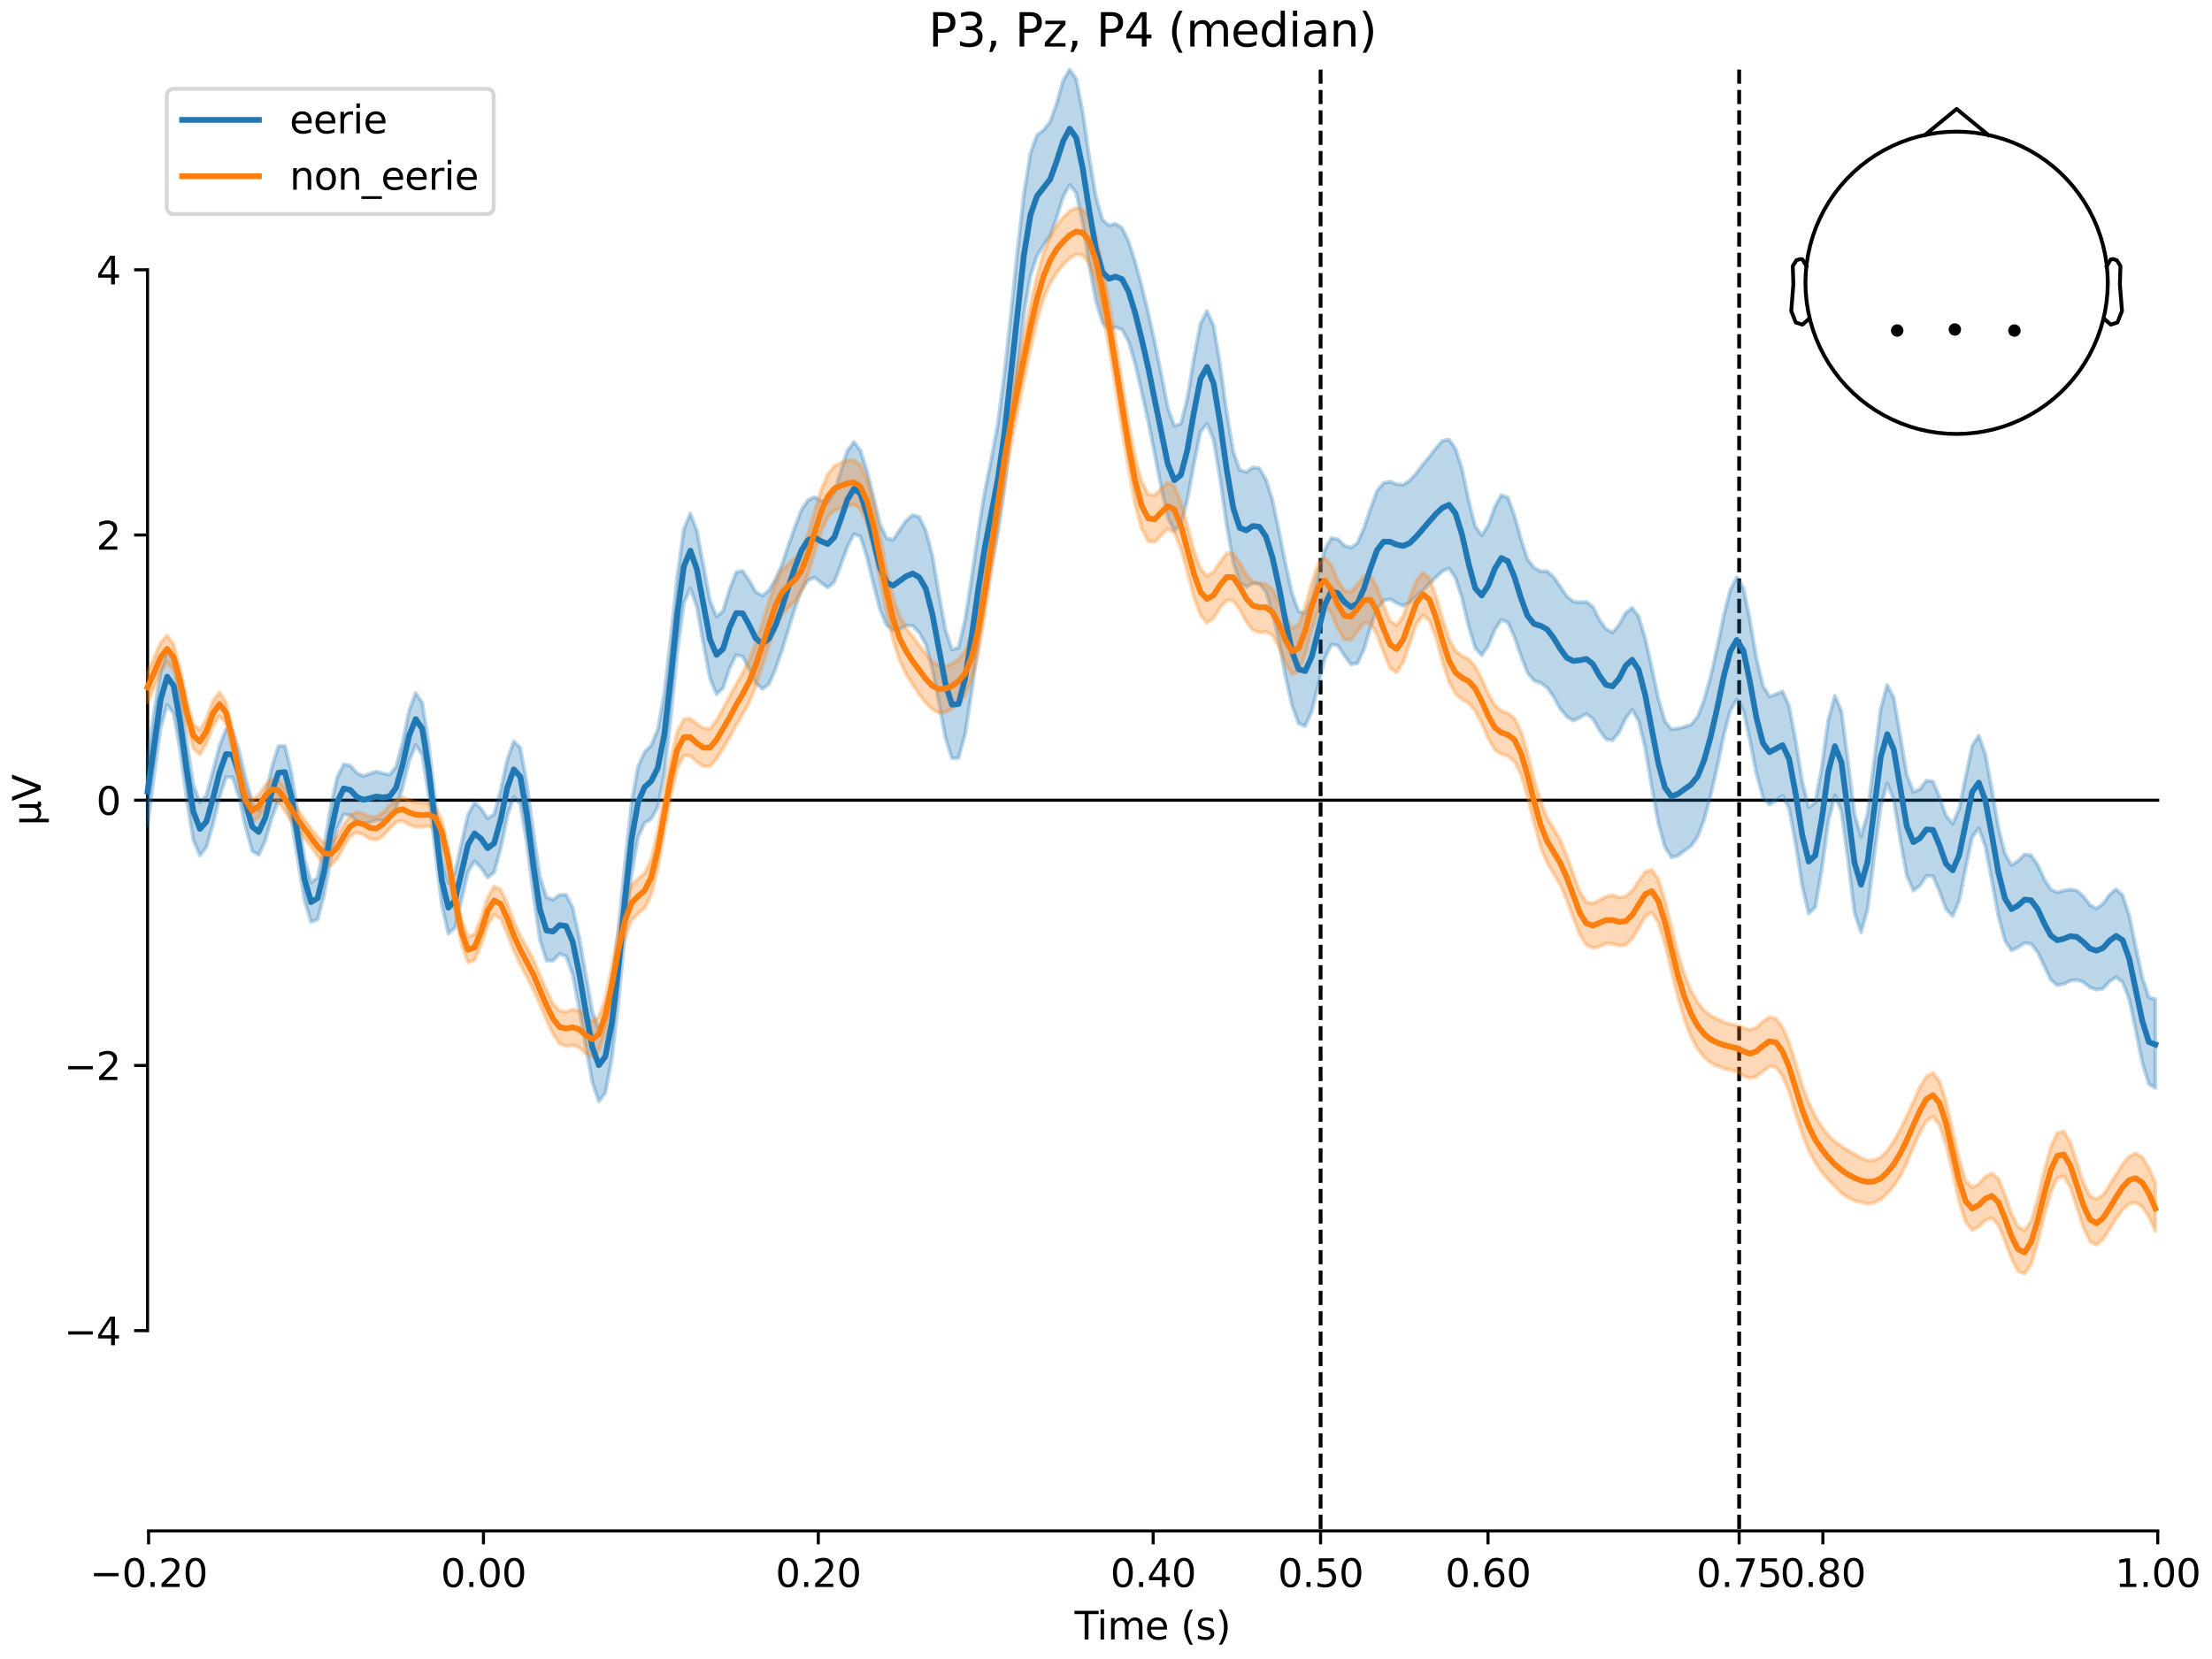 <?xml version="1.0" encoding="utf-8" standalone="no"?>
<!DOCTYPE svg PUBLIC "-//W3C//DTD SVG 1.1//EN"
  "http://www.w3.org/Graphics/SVG/1.1/DTD/svg11.dtd">
<svg xmlns:xlink="http://www.w3.org/1999/xlink" width="576pt" height="432pt" viewBox="0 0 576 432" xmlns="http://www.w3.org/2000/svg" version="1.1">
 <defs>
  <style type="text/css">*{stroke-linejoin: round; stroke-linecap: butt}</style>
 </defs>
 <g id="figure_1">
  <g id="patch_1">
   <path d="M 0 432 
L 576 432 
L 576 0 
L 0 0 
z
" style="fill: #ffffff"/>
  </g>
  <g id="axes_1">
   <g id="patch_2">
    <path d="M 38.421 398.644 
L 561.867 398.644 
L 561.867 18.118 
L 38.421 18.118 
L 38.421 398.644 
z
" style="fill: none; opacity: 0"/>
   </g>
   <g id="patch_3">
    <path d="M 38.421 346.498 
L 38.421 70.264 
" style="fill: none; stroke: #000000; stroke-width: 0.8; stroke-linejoin: miter; stroke-linecap: square"/>
   </g>
   <g id="LineCollection_1">
    <path d="M 343.878 18.118 
L 343.878 398.644 
" clip-path="url(#pdeecd3e9ec)" style="fill: none; stroke-dasharray: 3.7,1.6; stroke-dashoffset: 0; stroke: #000000"/>
    <path d="M 452.872 18.118 
L 452.872 398.644 
" clip-path="url(#pdeecd3e9ec)" style="fill: none; stroke-dasharray: 3.7,1.6; stroke-dashoffset: 0; stroke: #000000"/>
   </g>
   <g id="matplotlib.axis_1">
    <g id="xtick_1">
     <g id="line2d_1">
      <defs>
       <path id="m54f70eea55" d="M 0 0 
L 0 3.5 
" style="stroke: #000000; stroke-width: 0.8"/>
      </defs>
      <g>
       <use xlink:href="#m54f70eea55" x="38.693" y="398.644" style="stroke: #000000; stroke-width: 0.8"/>
      </g>
     </g>
     <g id="text_1">
      <!-- −0.20 -->
      <g transform="translate(23.37 413.242) scale(0.1 -0.1)">
       <defs>
        <path id="DejaVuSans-2212" d="M 678 2272 
L 4684 2272 
L 4684 1741 
L 678 1741 
L 678 2272 
z
" transform="scale(0.016)"/>
        <path id="DejaVuSans-30" d="M 2034 4250 
Q 1547 4250 1301 3770 
Q 1056 3291 1056 2328 
Q 1056 1369 1301 889 
Q 1547 409 2034 409 
Q 2525 409 2770 889 
Q 3016 1369 3016 2328 
Q 3016 3291 2770 3770 
Q 2525 4250 2034 4250 
z
M 2034 4750 
Q 2819 4750 3233 4129 
Q 3647 3509 3647 2328 
Q 3647 1150 3233 529 
Q 2819 -91 2034 -91 
Q 1250 -91 836 529 
Q 422 1150 422 2328 
Q 422 3509 836 4129 
Q 1250 4750 2034 4750 
z
" transform="scale(0.016)"/>
        <path id="DejaVuSans-2e" d="M 684 794 
L 1344 794 
L 1344 0 
L 684 0 
L 684 794 
z
" transform="scale(0.016)"/>
        <path id="DejaVuSans-32" d="M 1228 531 
L 3431 531 
L 3431 0 
L 469 0 
L 469 531 
Q 828 903 1448 1529 
Q 2069 2156 2228 2338 
Q 2531 2678 2651 2914 
Q 2772 3150 2772 3378 
Q 2772 3750 2511 3984 
Q 2250 4219 1831 4219 
Q 1534 4219 1204 4116 
Q 875 4013 500 3803 
L 500 4441 
Q 881 4594 1212 4672 
Q 1544 4750 1819 4750 
Q 2544 4750 2975 4387 
Q 3406 4025 3406 3419 
Q 3406 3131 3298 2873 
Q 3191 2616 2906 2266 
Q 2828 2175 2409 1742 
Q 1991 1309 1228 531 
z
" transform="scale(0.016)"/>
       </defs>
       <use xlink:href="#DejaVuSans-2212"/>
       <use xlink:href="#DejaVuSans-30" transform="translate(83.789 0)"/>
       <use xlink:href="#DejaVuSans-2e" transform="translate(147.412 0)"/>
       <use xlink:href="#DejaVuSans-32" transform="translate(179.199 0)"/>
       <use xlink:href="#DejaVuSans-30" transform="translate(242.822 0)"/>
      </g>
     </g>
    </g>
    <g id="xtick_2">
     <g id="line2d_2">
      <g>
       <use xlink:href="#m54f70eea55" x="125.889" y="398.644" style="stroke: #000000; stroke-width: 0.8"/>
      </g>
     </g>
     <g id="text_2">
      <!-- 0.00 -->
      <g transform="translate(114.756 413.242) scale(0.1 -0.1)">
       <use xlink:href="#DejaVuSans-30"/>
       <use xlink:href="#DejaVuSans-2e" transform="translate(63.623 0)"/>
       <use xlink:href="#DejaVuSans-30" transform="translate(95.41 0)"/>
       <use xlink:href="#DejaVuSans-30" transform="translate(159.033 0)"/>
      </g>
     </g>
    </g>
    <g id="xtick_3">
     <g id="line2d_3">
      <g>
       <use xlink:href="#m54f70eea55" x="213.084" y="398.644" style="stroke: #000000; stroke-width: 0.8"/>
      </g>
     </g>
     <g id="text_3">
      <!-- 0.20 -->
      <g transform="translate(201.952 413.242) scale(0.1 -0.1)">
       <use xlink:href="#DejaVuSans-30"/>
       <use xlink:href="#DejaVuSans-2e" transform="translate(63.623 0)"/>
       <use xlink:href="#DejaVuSans-32" transform="translate(95.41 0)"/>
       <use xlink:href="#DejaVuSans-30" transform="translate(159.033 0)"/>
      </g>
     </g>
    </g>
    <g id="xtick_4">
     <g id="line2d_4">
      <g>
       <use xlink:href="#m54f70eea55" x="300.28" y="398.644" style="stroke: #000000; stroke-width: 0.8"/>
      </g>
     </g>
     <g id="text_4">
      <!-- 0.40 -->
      <g transform="translate(289.147 413.242) scale(0.1 -0.1)">
       <defs>
        <path id="DejaVuSans-34" d="M 2419 4116 
L 825 1625 
L 2419 1625 
L 2419 4116 
z
M 2253 4666 
L 3047 4666 
L 3047 1625 
L 3713 1625 
L 3713 1100 
L 3047 1100 
L 3047 0 
L 2419 0 
L 2419 1100 
L 313 1100 
L 313 1709 
L 2253 4666 
z
" transform="scale(0.016)"/>
       </defs>
       <use xlink:href="#DejaVuSans-30"/>
       <use xlink:href="#DejaVuSans-2e" transform="translate(63.623 0)"/>
       <use xlink:href="#DejaVuSans-34" transform="translate(95.41 0)"/>
       <use xlink:href="#DejaVuSans-30" transform="translate(159.033 0)"/>
      </g>
     </g>
    </g>
    <g id="xtick_5">
     <g id="line2d_5">
      <g>
       <use xlink:href="#m54f70eea55" x="343.878" y="398.644" style="stroke: #000000; stroke-width: 0.8"/>
      </g>
     </g>
     <g id="text_5">
      <!-- 0.50 -->
      <g transform="translate(332.745 413.242) scale(0.1 -0.1)">
       <defs>
        <path id="DejaVuSans-35" d="M 691 4666 
L 3169 4666 
L 3169 4134 
L 1269 4134 
L 1269 2991 
Q 1406 3038 1543 3061 
Q 1681 3084 1819 3084 
Q 2600 3084 3056 2656 
Q 3513 2228 3513 1497 
Q 3513 744 3044 326 
Q 2575 -91 1722 -91 
Q 1428 -91 1123 -41 
Q 819 9 494 109 
L 494 744 
Q 775 591 1075 516 
Q 1375 441 1709 441 
Q 2250 441 2565 725 
Q 2881 1009 2881 1497 
Q 2881 1984 2565 2268 
Q 2250 2553 1709 2553 
Q 1456 2553 1204 2497 
Q 953 2441 691 2322 
L 691 4666 
z
" transform="scale(0.016)"/>
       </defs>
       <use xlink:href="#DejaVuSans-30"/>
       <use xlink:href="#DejaVuSans-2e" transform="translate(63.623 0)"/>
       <use xlink:href="#DejaVuSans-35" transform="translate(95.41 0)"/>
       <use xlink:href="#DejaVuSans-30" transform="translate(159.033 0)"/>
      </g>
     </g>
    </g>
    <g id="xtick_6">
     <g id="line2d_6">
      <g>
       <use xlink:href="#m54f70eea55" x="387.476" y="398.644" style="stroke: #000000; stroke-width: 0.8"/>
      </g>
     </g>
     <g id="text_6">
      <!-- 0.60 -->
      <g transform="translate(376.343 413.242) scale(0.1 -0.1)">
       <defs>
        <path id="DejaVuSans-36" d="M 2113 2584 
Q 1688 2584 1439 2293 
Q 1191 2003 1191 1497 
Q 1191 994 1439 701 
Q 1688 409 2113 409 
Q 2538 409 2786 701 
Q 3034 994 3034 1497 
Q 3034 2003 2786 2293 
Q 2538 2584 2113 2584 
z
M 3366 4563 
L 3366 3988 
Q 3128 4100 2886 4159 
Q 2644 4219 2406 4219 
Q 1781 4219 1451 3797 
Q 1122 3375 1075 2522 
Q 1259 2794 1537 2939 
Q 1816 3084 2150 3084 
Q 2853 3084 3261 2657 
Q 3669 2231 3669 1497 
Q 3669 778 3244 343 
Q 2819 -91 2113 -91 
Q 1303 -91 875 529 
Q 447 1150 447 2328 
Q 447 3434 972 4092 
Q 1497 4750 2381 4750 
Q 2619 4750 2861 4703 
Q 3103 4656 3366 4563 
z
" transform="scale(0.016)"/>
       </defs>
       <use xlink:href="#DejaVuSans-30"/>
       <use xlink:href="#DejaVuSans-2e" transform="translate(63.623 0)"/>
       <use xlink:href="#DejaVuSans-36" transform="translate(95.41 0)"/>
       <use xlink:href="#DejaVuSans-30" transform="translate(159.033 0)"/>
      </g>
     </g>
    </g>
    <g id="xtick_7">
     <g id="line2d_7">
      <g>
       <use xlink:href="#m54f70eea55" x="452.872" y="398.644" style="stroke: #000000; stroke-width: 0.8"/>
      </g>
     </g>
     <g id="text_7">
      <!-- 0.75 -->
      <g transform="translate(441.74 413.242) scale(0.1 -0.1)">
       <defs>
        <path id="DejaVuSans-37" d="M 525 4666 
L 3525 4666 
L 3525 4397 
L 1831 0 
L 1172 0 
L 2766 4134 
L 525 4134 
L 525 4666 
z
" transform="scale(0.016)"/>
       </defs>
       <use xlink:href="#DejaVuSans-30"/>
       <use xlink:href="#DejaVuSans-2e" transform="translate(63.623 0)"/>
       <use xlink:href="#DejaVuSans-37" transform="translate(95.41 0)"/>
       <use xlink:href="#DejaVuSans-35" transform="translate(159.033 0)"/>
      </g>
     </g>
    </g>
    <g id="xtick_8">
     <g id="line2d_8">
      <g>
       <use xlink:href="#m54f70eea55" x="474.671" y="398.644" style="stroke: #000000; stroke-width: 0.8"/>
      </g>
     </g>
     <g id="text_8">
      <!-- 0.80 -->
      <g transform="translate(463.538 413.242) scale(0.1 -0.1)">
       <defs>
        <path id="DejaVuSans-38" d="M 2034 2216 
Q 1584 2216 1326 1975 
Q 1069 1734 1069 1313 
Q 1069 891 1326 650 
Q 1584 409 2034 409 
Q 2484 409 2743 651 
Q 3003 894 3003 1313 
Q 3003 1734 2745 1975 
Q 2488 2216 2034 2216 
z
M 1403 2484 
Q 997 2584 770 2862 
Q 544 3141 544 3541 
Q 544 4100 942 4425 
Q 1341 4750 2034 4750 
Q 2731 4750 3128 4425 
Q 3525 4100 3525 3541 
Q 3525 3141 3298 2862 
Q 3072 2584 2669 2484 
Q 3125 2378 3379 2068 
Q 3634 1759 3634 1313 
Q 3634 634 3220 271 
Q 2806 -91 2034 -91 
Q 1263 -91 848 271 
Q 434 634 434 1313 
Q 434 1759 690 2068 
Q 947 2378 1403 2484 
z
M 1172 3481 
Q 1172 3119 1398 2916 
Q 1625 2713 2034 2713 
Q 2441 2713 2670 2916 
Q 2900 3119 2900 3481 
Q 2900 3844 2670 4047 
Q 2441 4250 2034 4250 
Q 1625 4250 1398 4047 
Q 1172 3844 1172 3481 
z
" transform="scale(0.016)"/>
       </defs>
       <use xlink:href="#DejaVuSans-30"/>
       <use xlink:href="#DejaVuSans-2e" transform="translate(63.623 0)"/>
       <use xlink:href="#DejaVuSans-38" transform="translate(95.41 0)"/>
       <use xlink:href="#DejaVuSans-30" transform="translate(159.033 0)"/>
      </g>
     </g>
    </g>
    <g id="xtick_9">
     <g id="line2d_9">
      <g>
       <use xlink:href="#m54f70eea55" x="561.867" y="398.644" style="stroke: #000000; stroke-width: 0.8"/>
      </g>
     </g>
     <g id="text_9">
      <!-- 1.00 -->
      <g transform="translate(550.734 413.242) scale(0.1 -0.1)">
       <defs>
        <path id="DejaVuSans-31" d="M 794 531 
L 1825 531 
L 1825 4091 
L 703 3866 
L 703 4441 
L 1819 4666 
L 2450 4666 
L 2450 531 
L 3481 531 
L 3481 0 
L 794 0 
L 794 531 
z
" transform="scale(0.016)"/>
       </defs>
       <use xlink:href="#DejaVuSans-31"/>
       <use xlink:href="#DejaVuSans-2e" transform="translate(63.623 0)"/>
       <use xlink:href="#DejaVuSans-30" transform="translate(95.41 0)"/>
       <use xlink:href="#DejaVuSans-30" transform="translate(159.033 0)"/>
      </g>
     </g>
    </g>
    <g id="text_10">
     <!-- Time (s) -->
     <g transform="translate(279.815 426.92) scale(0.1 -0.1)">
      <defs>
       <path id="DejaVuSans-54" d="M -19 4666 
L 3928 4666 
L 3928 4134 
L 2272 4134 
L 2272 0 
L 1638 0 
L 1638 4134 
L -19 4134 
L -19 4666 
z
" transform="scale(0.016)"/>
       <path id="DejaVuSans-69" d="M 603 3500 
L 1178 3500 
L 1178 0 
L 603 0 
L 603 3500 
z
M 603 4863 
L 1178 4863 
L 1178 4134 
L 603 4134 
L 603 4863 
z
" transform="scale(0.016)"/>
       <path id="DejaVuSans-6d" d="M 3328 2828 
Q 3544 3216 3844 3400 
Q 4144 3584 4550 3584 
Q 5097 3584 5394 3201 
Q 5691 2819 5691 2113 
L 5691 0 
L 5113 0 
L 5113 2094 
Q 5113 2597 4934 2840 
Q 4756 3084 4391 3084 
Q 3944 3084 3684 2787 
Q 3425 2491 3425 1978 
L 3425 0 
L 2847 0 
L 2847 2094 
Q 2847 2600 2669 2842 
Q 2491 3084 2119 3084 
Q 1678 3084 1418 2786 
Q 1159 2488 1159 1978 
L 1159 0 
L 581 0 
L 581 3500 
L 1159 3500 
L 1159 2956 
Q 1356 3278 1631 3431 
Q 1906 3584 2284 3584 
Q 2666 3584 2933 3390 
Q 3200 3197 3328 2828 
z
" transform="scale(0.016)"/>
       <path id="DejaVuSans-65" d="M 3597 1894 
L 3597 1613 
L 953 1613 
Q 991 1019 1311 708 
Q 1631 397 2203 397 
Q 2534 397 2845 478 
Q 3156 559 3463 722 
L 3463 178 
Q 3153 47 2828 -22 
Q 2503 -91 2169 -91 
Q 1331 -91 842 396 
Q 353 884 353 1716 
Q 353 2575 817 3079 
Q 1281 3584 2069 3584 
Q 2775 3584 3186 3129 
Q 3597 2675 3597 1894 
z
M 3022 2063 
Q 3016 2534 2758 2815 
Q 2500 3097 2075 3097 
Q 1594 3097 1305 2825 
Q 1016 2553 972 2059 
L 3022 2063 
z
" transform="scale(0.016)"/>
       <path id="DejaVuSans-20" transform="scale(0.016)"/>
       <path id="DejaVuSans-28" d="M 1984 4856 
Q 1566 4138 1362 3434 
Q 1159 2731 1159 2009 
Q 1159 1288 1364 580 
Q 1569 -128 1984 -844 
L 1484 -844 
Q 1016 -109 783 600 
Q 550 1309 550 2009 
Q 550 2706 781 3412 
Q 1013 4119 1484 4856 
L 1984 4856 
z
" transform="scale(0.016)"/>
       <path id="DejaVuSans-73" d="M 2834 3397 
L 2834 2853 
Q 2591 2978 2328 3040 
Q 2066 3103 1784 3103 
Q 1356 3103 1142 2972 
Q 928 2841 928 2578 
Q 928 2378 1081 2264 
Q 1234 2150 1697 2047 
L 1894 2003 
Q 2506 1872 2764 1633 
Q 3022 1394 3022 966 
Q 3022 478 2636 193 
Q 2250 -91 1575 -91 
Q 1294 -91 989 -36 
Q 684 19 347 128 
L 347 722 
Q 666 556 975 473 
Q 1284 391 1588 391 
Q 1994 391 2212 530 
Q 2431 669 2431 922 
Q 2431 1156 2273 1281 
Q 2116 1406 1581 1522 
L 1381 1569 
Q 847 1681 609 1914 
Q 372 2147 372 2553 
Q 372 3047 722 3315 
Q 1072 3584 1716 3584 
Q 2034 3584 2315 3537 
Q 2597 3491 2834 3397 
z
" transform="scale(0.016)"/>
       <path id="DejaVuSans-29" d="M 513 4856 
L 1013 4856 
Q 1481 4119 1714 3412 
Q 1947 2706 1947 2009 
Q 1947 1309 1714 600 
Q 1481 -109 1013 -844 
L 513 -844 
Q 928 -128 1133 580 
Q 1338 1288 1338 2009 
Q 1338 2731 1133 3434 
Q 928 4138 513 4856 
z
" transform="scale(0.016)"/>
      </defs>
      <use xlink:href="#DejaVuSans-54"/>
      <use xlink:href="#DejaVuSans-69" transform="translate(57.959 0)"/>
      <use xlink:href="#DejaVuSans-6d" transform="translate(85.742 0)"/>
      <use xlink:href="#DejaVuSans-65" transform="translate(183.154 0)"/>
      <use xlink:href="#DejaVuSans-20" transform="translate(244.678 0)"/>
      <use xlink:href="#DejaVuSans-28" transform="translate(276.465 0)"/>
      <use xlink:href="#DejaVuSans-73" transform="translate(315.479 0)"/>
      <use xlink:href="#DejaVuSans-29" transform="translate(367.578 0)"/>
     </g>
    </g>
   </g>
   <g id="matplotlib.axis_2">
    <g id="ytick_1">
     <g id="line2d_10">
      <defs>
       <path id="m1e7978d848" d="M 0 0 
L -3.5 0 
" style="stroke: #000000; stroke-width: 0.8"/>
      </defs>
      <g>
       <use xlink:href="#m1e7978d848" x="38.421" y="346.498" style="stroke: #000000; stroke-width: 0.8"/>
      </g>
     </g>
     <g id="text_11">
      <!-- −4 -->
      <g transform="translate(16.678 350.297) scale(0.1 -0.1)">
       <use xlink:href="#DejaVuSans-2212"/>
       <use xlink:href="#DejaVuSans-34" transform="translate(83.789 0)"/>
      </g>
     </g>
    </g>
    <g id="ytick_2">
     <g id="line2d_11">
      <g>
       <use xlink:href="#m1e7978d848" x="38.421" y="277.44" style="stroke: #000000; stroke-width: 0.8"/>
      </g>
     </g>
     <g id="text_12">
      <!-- −2 -->
      <g transform="translate(16.678 281.239) scale(0.1 -0.1)">
       <use xlink:href="#DejaVuSans-2212"/>
       <use xlink:href="#DejaVuSans-32" transform="translate(83.789 0)"/>
      </g>
     </g>
    </g>
    <g id="ytick_3">
     <g id="line2d_12">
      <g>
       <use xlink:href="#m1e7978d848" x="38.421" y="208.381" style="stroke: #000000; stroke-width: 0.8"/>
      </g>
     </g>
     <g id="text_13">
      <!-- 0 -->
      <g transform="translate(25.058 212.18) scale(0.1 -0.1)">
       <use xlink:href="#DejaVuSans-30"/>
      </g>
     </g>
    </g>
    <g id="ytick_4">
     <g id="line2d_13">
      <g>
       <use xlink:href="#m1e7978d848" x="38.421" y="139.322" style="stroke: #000000; stroke-width: 0.8"/>
      </g>
     </g>
     <g id="text_14">
      <!-- 2 -->
      <g transform="translate(25.058 143.122) scale(0.1 -0.1)">
       <use xlink:href="#DejaVuSans-32"/>
      </g>
     </g>
    </g>
    <g id="ytick_5">
     <g id="line2d_14">
      <g>
       <use xlink:href="#m1e7978d848" x="38.421" y="70.264" style="stroke: #000000; stroke-width: 0.8"/>
      </g>
     </g>
     <g id="text_15">
      <!-- 4 -->
      <g transform="translate(25.058 74.063) scale(0.1 -0.1)">
       <use xlink:href="#DejaVuSans-34"/>
      </g>
     </g>
    </g>
    <g id="text_16">
     <!-- µV -->
     <g transform="translate(10.599 214.982) rotate(-90) scale(0.1 -0.1)">
      <defs>
       <path id="DejaVuSans-b5" d="M 544 -1331 
L 544 3500 
L 1119 3500 
L 1119 1325 
Q 1119 872 1334 640 
Q 1550 409 1972 409 
Q 2434 409 2667 671 
Q 2900 934 2900 1459 
L 2900 3500 
L 3475 3500 
L 3475 806 
Q 3475 619 3529 530 
Q 3584 441 3700 441 
Q 3728 441 3778 458 
Q 3828 475 3916 513 
L 3916 50 
Q 3788 -22 3673 -56 
Q 3559 -91 3450 -91 
Q 3234 -91 3106 31 
Q 2978 153 2931 403 
Q 2775 156 2548 32 
Q 2322 -91 2016 -91 
Q 1697 -91 1473 31 
Q 1250 153 1119 397 
L 1119 -1331 
L 544 -1331 
z
" transform="scale(0.016)"/>
       <path id="DejaVuSans-56" d="M 1831 0 
L 50 4666 
L 709 4666 
L 2188 738 
L 3669 4666 
L 4325 4666 
L 2547 0 
L 1831 0 
z
" transform="scale(0.016)"/>
      </defs>
      <use xlink:href="#DejaVuSans-b5"/>
      <use xlink:href="#DejaVuSans-56" transform="translate(63.623 0)"/>
     </g>
    </g>
   </g>
   <g id="patch_4">
    <path d="M 38.693 398.644 
L 561.867 398.644 
" style="fill: none; stroke: #000000; stroke-width: 0.8; stroke-linejoin: miter; stroke-linecap: square"/>
   </g>
   <g id="patch_5">
    <path d="M 38.421 208.381 
L 561.867 208.381 
" style="fill: none; stroke: #000000; stroke-width: 0.8; stroke-linejoin: miter; stroke-linecap: square"/>
   </g>
   <g id="text_17">
    <!-- P3, Pz, P4 (median) -->
    <g transform="translate(241.798 12.118) scale(0.12 -0.12)">
     <defs>
      <path id="DejaVuSans-50" d="M 1259 4147 
L 1259 2394 
L 2053 2394 
Q 2494 2394 2734 2622 
Q 2975 2850 2975 3272 
Q 2975 3691 2734 3919 
Q 2494 4147 2053 4147 
L 1259 4147 
z
M 628 4666 
L 2053 4666 
Q 2838 4666 3239 4311 
Q 3641 3956 3641 3272 
Q 3641 2581 3239 2228 
Q 2838 1875 2053 1875 
L 1259 1875 
L 1259 0 
L 628 0 
L 628 4666 
z
" transform="scale(0.016)"/>
      <path id="DejaVuSans-33" d="M 2597 2516 
Q 3050 2419 3304 2112 
Q 3559 1806 3559 1356 
Q 3559 666 3084 287 
Q 2609 -91 1734 -91 
Q 1441 -91 1130 -33 
Q 819 25 488 141 
L 488 750 
Q 750 597 1062 519 
Q 1375 441 1716 441 
Q 2309 441 2620 675 
Q 2931 909 2931 1356 
Q 2931 1769 2642 2001 
Q 2353 2234 1838 2234 
L 1294 2234 
L 1294 2753 
L 1863 2753 
Q 2328 2753 2575 2939 
Q 2822 3125 2822 3475 
Q 2822 3834 2567 4026 
Q 2313 4219 1838 4219 
Q 1578 4219 1281 4162 
Q 984 4106 628 3988 
L 628 4550 
Q 988 4650 1302 4700 
Q 1616 4750 1894 4750 
Q 2613 4750 3031 4423 
Q 3450 4097 3450 3541 
Q 3450 3153 3228 2886 
Q 3006 2619 2597 2516 
z
" transform="scale(0.016)"/>
      <path id="DejaVuSans-2c" d="M 750 794 
L 1409 794 
L 1409 256 
L 897 -744 
L 494 -744 
L 750 256 
L 750 794 
z
" transform="scale(0.016)"/>
      <path id="DejaVuSans-7a" d="M 353 3500 
L 3084 3500 
L 3084 2975 
L 922 459 
L 3084 459 
L 3084 0 
L 275 0 
L 275 525 
L 2438 3041 
L 353 3041 
L 353 3500 
z
" transform="scale(0.016)"/>
      <path id="DejaVuSans-64" d="M 2906 2969 
L 2906 4863 
L 3481 4863 
L 3481 0 
L 2906 0 
L 2906 525 
Q 2725 213 2448 61 
Q 2172 -91 1784 -91 
Q 1150 -91 751 415 
Q 353 922 353 1747 
Q 353 2572 751 3078 
Q 1150 3584 1784 3584 
Q 2172 3584 2448 3432 
Q 2725 3281 2906 2969 
z
M 947 1747 
Q 947 1113 1208 752 
Q 1469 391 1925 391 
Q 2381 391 2643 752 
Q 2906 1113 2906 1747 
Q 2906 2381 2643 2742 
Q 2381 3103 1925 3103 
Q 1469 3103 1208 2742 
Q 947 2381 947 1747 
z
" transform="scale(0.016)"/>
      <path id="DejaVuSans-61" d="M 2194 1759 
Q 1497 1759 1228 1600 
Q 959 1441 959 1056 
Q 959 750 1161 570 
Q 1363 391 1709 391 
Q 2188 391 2477 730 
Q 2766 1069 2766 1631 
L 2766 1759 
L 2194 1759 
z
M 3341 1997 
L 3341 0 
L 2766 0 
L 2766 531 
Q 2569 213 2275 61 
Q 1981 -91 1556 -91 
Q 1019 -91 701 211 
Q 384 513 384 1019 
Q 384 1609 779 1909 
Q 1175 2209 1959 2209 
L 2766 2209 
L 2766 2266 
Q 2766 2663 2505 2880 
Q 2244 3097 1772 3097 
Q 1472 3097 1187 3025 
Q 903 2953 641 2809 
L 641 3341 
Q 956 3463 1253 3523 
Q 1550 3584 1831 3584 
Q 2591 3584 2966 3190 
Q 3341 2797 3341 1997 
z
" transform="scale(0.016)"/>
      <path id="DejaVuSans-6e" d="M 3513 2113 
L 3513 0 
L 2938 0 
L 2938 2094 
Q 2938 2591 2744 2837 
Q 2550 3084 2163 3084 
Q 1697 3084 1428 2787 
Q 1159 2491 1159 1978 
L 1159 0 
L 581 0 
L 581 3500 
L 1159 3500 
L 1159 2956 
Q 1366 3272 1645 3428 
Q 1925 3584 2291 3584 
Q 2894 3584 3203 3211 
Q 3513 2838 3513 2113 
z
" transform="scale(0.016)"/>
     </defs>
     <use xlink:href="#DejaVuSans-50"/>
     <use xlink:href="#DejaVuSans-33" transform="translate(60.303 0)"/>
     <use xlink:href="#DejaVuSans-2c" transform="translate(123.926 0)"/>
     <use xlink:href="#DejaVuSans-20" transform="translate(155.713 0)"/>
     <use xlink:href="#DejaVuSans-50" transform="translate(187.5 0)"/>
     <use xlink:href="#DejaVuSans-7a" transform="translate(247.803 0)"/>
     <use xlink:href="#DejaVuSans-2c" transform="translate(300.293 0)"/>
     <use xlink:href="#DejaVuSans-20" transform="translate(332.08 0)"/>
     <use xlink:href="#DejaVuSans-50" transform="translate(363.867 0)"/>
     <use xlink:href="#DejaVuSans-34" transform="translate(424.17 0)"/>
     <use xlink:href="#DejaVuSans-20" transform="translate(487.793 0)"/>
     <use xlink:href="#DejaVuSans-28" transform="translate(519.58 0)"/>
     <use xlink:href="#DejaVuSans-6d" transform="translate(558.594 0)"/>
     <use xlink:href="#DejaVuSans-65" transform="translate(656.006 0)"/>
     <use xlink:href="#DejaVuSans-64" transform="translate(717.529 0)"/>
     <use xlink:href="#DejaVuSans-69" transform="translate(781.006 0)"/>
     <use xlink:href="#DejaVuSans-61" transform="translate(808.789 0)"/>
     <use xlink:href="#DejaVuSans-6e" transform="translate(870.068 0)"/>
     <use xlink:href="#DejaVuSans-29" transform="translate(933.447 0)"/>
    </g>
   </g>
   <g id="legend_1">
    <g id="patch_6">
     <path d="M 45.421 55.753 
L 126.563 55.753 
Q 128.563 55.753 128.563 53.753 
L 128.563 25.118 
Q 128.563 23.118 126.563 23.118 
L 45.421 23.118 
Q 43.421 23.118 43.421 25.118 
L 43.421 53.753 
Q 43.421 55.753 45.421 55.753 
z
" style="fill: #ffffff; opacity: 0.8; stroke: #cccccc; stroke-linejoin: miter"/>
    </g>
    <g id="line2d_15">
     <path d="M 47.421 31.217 
L 57.421 31.217 
L 67.421 31.217 
" style="fill: none; stroke: #1f77b4; stroke-width: 1.5; stroke-linecap: square"/>
    </g>
    <g id="text_18">
     <!-- eerie -->
     <g transform="translate(75.421 34.717) scale(0.1 -0.1)">
      <defs>
       <path id="DejaVuSans-72" d="M 2631 2963 
Q 2534 3019 2420 3045 
Q 2306 3072 2169 3072 
Q 1681 3072 1420 2755 
Q 1159 2438 1159 1844 
L 1159 0 
L 581 0 
L 581 3500 
L 1159 3500 
L 1159 2956 
Q 1341 3275 1631 3429 
Q 1922 3584 2338 3584 
Q 2397 3584 2469 3576 
Q 2541 3569 2628 3553 
L 2631 2963 
z
" transform="scale(0.016)"/>
      </defs>
      <use xlink:href="#DejaVuSans-65"/>
      <use xlink:href="#DejaVuSans-65" transform="translate(61.523 0)"/>
      <use xlink:href="#DejaVuSans-72" transform="translate(123.047 0)"/>
      <use xlink:href="#DejaVuSans-69" transform="translate(164.16 0)"/>
      <use xlink:href="#DejaVuSans-65" transform="translate(191.943 0)"/>
     </g>
    </g>
    <g id="line2d_16">
     <path d="M 47.421 45.895 
L 57.421 45.895 
L 67.421 45.895 
" style="fill: none; stroke: #ff7f0e; stroke-width: 1.5; stroke-linecap: square"/>
    </g>
    <g id="text_19">
     <!-- non_eerie -->
     <g transform="translate(75.421 49.395) scale(0.1 -0.1)">
      <defs>
       <path id="DejaVuSans-6f" d="M 1959 3097 
Q 1497 3097 1228 2736 
Q 959 2375 959 1747 
Q 959 1119 1226 758 
Q 1494 397 1959 397 
Q 2419 397 2687 759 
Q 2956 1122 2956 1747 
Q 2956 2369 2687 2733 
Q 2419 3097 1959 3097 
z
M 1959 3584 
Q 2709 3584 3137 3096 
Q 3566 2609 3566 1747 
Q 3566 888 3137 398 
Q 2709 -91 1959 -91 
Q 1206 -91 779 398 
Q 353 888 353 1747 
Q 353 2609 779 3096 
Q 1206 3584 1959 3584 
z
" transform="scale(0.016)"/>
       <path id="DejaVuSans-5f" d="M 3263 -1063 
L 3263 -1509 
L -63 -1509 
L -63 -1063 
L 3263 -1063 
z
" transform="scale(0.016)"/>
      </defs>
      <use xlink:href="#DejaVuSans-6e"/>
      <use xlink:href="#DejaVuSans-6f" transform="translate(63.379 0)"/>
      <use xlink:href="#DejaVuSans-6e" transform="translate(124.561 0)"/>
      <use xlink:href="#DejaVuSans-5f" transform="translate(187.939 0)"/>
      <use xlink:href="#DejaVuSans-65" transform="translate(237.939 0)"/>
      <use xlink:href="#DejaVuSans-65" transform="translate(299.463 0)"/>
      <use xlink:href="#DejaVuSans-72" transform="translate(360.986 0)"/>
      <use xlink:href="#DejaVuSans-69" transform="translate(402.1 0)"/>
      <use xlink:href="#DejaVuSans-65" transform="translate(429.883 0)"/>
     </g>
    </g>
   </g>
   <g id="FillBetweenPolyCollection_1">
    <defs>
     <path id="m4b01f01202" d="M 38.421 -234.754 
L 38.421 -217.042 
L 40.124 -230.101 
L 41.827 -242.457 
L 43.53 -248.478 
L 45.233 -246.183 
L 46.936 -236.427 
L 48.639 -223.83 
L 50.342 -213.297 
L 52.045 -209.219 
L 53.748 -211.416 
L 55.451 -217.324 
L 57.154 -224.41 
L 58.857 -229.595 
L 60.56 -229.636 
L 62.263 -224.298 
L 63.966 -216.531 
L 65.669 -210.408 
L 67.372 -209.346 
L 69.075 -213.108 
L 70.778 -219.04 
L 72.481 -223.462 
L 74.184 -224.134 
L 75.887 -218.474 
L 77.59 -207.951 
L 79.294 -197.603 
L 80.997 -191.935 
L 82.7 -192.553 
L 84.403 -198.963 
L 86.106 -208.344 
L 87.809 -216.309 
L 89.512 -219.895 
L 91.215 -219.748 
L 92.918 -217.964 
L 94.621 -217.428 
L 96.324 -217.831 
L 98.027 -218.438 
L 99.73 -218.316 
L 101.433 -219.082 
L 103.136 -221.299 
L 104.839 -226.912 
L 106.542 -233.898 
L 108.245 -237.961 
L 109.948 -235.503 
L 111.651 -224.773 
L 113.354 -210.13 
L 115.057 -196.367 
L 116.76 -188.891 
L 118.463 -190.419 
L 120.166 -197.671 
L 121.87 -204.977 
L 123.573 -207.747 
L 125.276 -206.023 
L 126.979 -203.5 
L 128.682 -204.858 
L 130.385 -211.027 
L 132.088 -219.479 
L 133.791 -224.506 
L 135.494 -222.687 
L 137.197 -212.438 
L 138.9 -199.059 
L 140.603 -187.248 
L 142.306 -181.855 
L 144.009 -181.832 
L 145.712 -183.608 
L 147.415 -182.955 
L 149.118 -178.248 
L 150.821 -169.454 
L 152.524 -159.57 
L 154.227 -150.252 
L 155.93 -145.2 
L 157.633 -147.387 
L 159.336 -156.416 
L 161.039 -171.155 
L 162.742 -188.72 
L 164.446 -204.205 
L 166.149 -213.926 
L 167.852 -217.701 
L 169.555 -218.724 
L 171.258 -221.749 
L 172.961 -230.172 
L 174.664 -245.214 
L 176.367 -262.153 
L 178.07 -274.97 
L 179.773 -278.823 
L 181.476 -273.882 
L 183.179 -264.329 
L 184.882 -255.356 
L 186.585 -251.22 
L 188.288 -252.854 
L 189.991 -258.017 
L 191.694 -261.462 
L 193.397 -261.06 
L 195.1 -257.776 
L 196.803 -254.173 
L 198.506 -252.602 
L 200.209 -253.812 
L 201.912 -257.751 
L 203.615 -262.615 
L 205.318 -268.196 
L 207.022 -273.675 
L 208.725 -278.357 
L 210.428 -280.865 
L 212.131 -281.646 
L 213.834 -280.214 
L 215.537 -279.008 
L 217.24 -280.417 
L 218.943 -284.834 
L 220.646 -289.588 
L 222.349 -292.927 
L 224.052 -292.278 
L 225.755 -286.943 
L 227.458 -279.926 
L 229.161 -273.286 
L 230.864 -269.244 
L 232.567 -267.794 
L 234.27 -268.175 
L 235.973 -269.131 
L 237.676 -269.023 
L 239.379 -267.243 
L 241.082 -264.218 
L 242.785 -257.629 
L 244.488 -249.022 
L 246.191 -239.923 
L 247.894 -234.519 
L 249.598 -234.618 
L 251.301 -240.748 
L 253.004 -251.732 
L 254.707 -263.894 
L 256.41 -275.189 
L 258.113 -284.435 
L 259.816 -293.08 
L 261.519 -304.477 
L 263.222 -319.226 
L 264.925 -334.92 
L 266.628 -350.181 
L 268.331 -360.22 
L 270.034 -365.345 
L 271.737 -368.216 
L 273.44 -370.488 
L 275.143 -375.288 
L 276.846 -380.773 
L 278.549 -383.855 
L 280.252 -381.71 
L 281.955 -373.796 
L 283.658 -362.808 
L 285.361 -353.689 
L 287.064 -348.006 
L 288.767 -346.03 
L 290.47 -346.793 
L 292.174 -346.201 
L 293.877 -343.131 
L 295.58 -337.254 
L 297.283 -329.973 
L 298.986 -322.334 
L 300.689 -313.824 
L 302.392 -304.971 
L 304.095 -297.19 
L 305.798 -293.728 
L 307.501 -295.49 
L 309.204 -301.982 
L 310.907 -311.201 
L 312.61 -319.576 
L 314.313 -321.644 
L 316.016 -317.537 
L 317.719 -307.322 
L 319.422 -295.369 
L 321.125 -285.522 
L 322.828 -280.359 
L 324.531 -279.127 
L 326.234 -280.09 
L 327.937 -279.947 
L 329.64 -277.917 
L 331.343 -272.383 
L 333.046 -264.835 
L 334.75 -255.911 
L 336.453 -248.214 
L 338.156 -243.629 
L 339.859 -242.895 
L 341.562 -246.673 
L 343.265 -253.625 
L 344.968 -260.555 
L 346.671 -264.135 
L 348.374 -263.924 
L 350.077 -261.28 
L 351.78 -259.005 
L 353.483 -259.285 
L 355.186 -262.945 
L 356.889 -268.728 
L 358.592 -273.453 
L 360.295 -275.599 
L 361.998 -275.981 
L 363.701 -274.971 
L 365.404 -274.248 
L 367.107 -275.131 
L 368.81 -276.763 
L 370.513 -278.247 
L 372.216 -279.968 
L 373.919 -281.668 
L 375.622 -283.255 
L 377.326 -283.96 
L 379.029 -281.498 
L 380.732 -276.185 
L 382.435 -268.902 
L 384.138 -263.283 
L 385.841 -261.41 
L 387.544 -263.85 
L 389.247 -268.043 
L 390.95 -270.596 
L 392.653 -269.921 
L 394.356 -266.153 
L 396.059 -261.22 
L 397.762 -256.86 
L 399.465 -254.79 
L 401.168 -254.181 
L 402.871 -252.958 
L 404.574 -250.541 
L 406.277 -247.466 
L 407.98 -245.407 
L 409.683 -244.35 
L 411.386 -245.146 
L 413.089 -246.122 
L 414.792 -244.851 
L 416.495 -241.815 
L 418.198 -239.521 
L 419.902 -239.237 
L 421.605 -241.317 
L 423.308 -244.89 
L 425.011 -247.201 
L 426.714 -244.264 
L 428.417 -237.225 
L 430.12 -227.069 
L 431.823 -217.649 
L 433.526 -211.511 
L 435.229 -208.769 
L 436.932 -209.185 
L 438.635 -210.504 
L 440.338 -211.692 
L 442.041 -214.087 
L 443.744 -218.509 
L 445.447 -224.847 
L 447.15 -232.237 
L 448.853 -240.465 
L 450.556 -246.906 
L 452.259 -249.859 
L 453.962 -247.024 
L 455.665 -239.344 
L 457.368 -230.601 
L 459.071 -224.405 
L 460.774 -222.466 
L 462.478 -223.565 
L 464.181 -224.809 
L 465.884 -221.445 
L 467.587 -212.302 
L 469.29 -201.366 
L 470.993 -194.117 
L 472.696 -195.814 
L 474.399 -205.647 
L 476.102 -218.145 
L 477.805 -224.904 
L 479.508 -220.75 
L 481.211 -208.133 
L 482.914 -194.324 
L 484.617 -189.212 
L 486.32 -195.233 
L 488.023 -209.039 
L 489.726 -221.938 
L 491.429 -228.025 
L 493.132 -223.739 
L 494.835 -213.303 
L 496.538 -204.02 
L 498.241 -200.067 
L 499.944 -201.397 
L 501.647 -203.899 
L 503.35 -203.844 
L 505.054 -199.858 
L 506.757 -195.26 
L 508.46 -193.458 
L 510.163 -197.472 
L 511.866 -206.055 
L 513.569 -214.022 
L 515.272 -216.291 
L 516.975 -211.642 
L 518.678 -202.701 
L 520.381 -193.512 
L 522.084 -187.062 
L 523.787 -184.507 
L 525.49 -185.317 
L 527.193 -186.462 
L 528.896 -186.218 
L 530.599 -184.076 
L 532.302 -180.477 
L 534.005 -176.915 
L 535.708 -175.48 
L 537.411 -175.772 
L 539.114 -176.611 
L 540.817 -176.824 
L 542.52 -176.254 
L 544.223 -174.844 
L 545.926 -174.299 
L 547.63 -174.551 
L 549.333 -176.427 
L 551.036 -177.549 
L 552.739 -176.241 
L 554.442 -171.817 
L 556.145 -163.83 
L 557.848 -155.33 
L 559.551 -149.741 
L 561.254 -148.71 
L 561.254 -171.82 
L 561.254 -171.82 
L 559.551 -172.274 
L 557.848 -177.488 
L 556.145 -185.392 
L 554.442 -193.616 
L 552.739 -198.846 
L 551.036 -200.455 
L 549.333 -199.053 
L 547.63 -196.66 
L 545.926 -195.436 
L 544.223 -196.315 
L 542.52 -198.579 
L 540.817 -200.083 
L 539.114 -200.384 
L 537.411 -200.095 
L 535.708 -199.621 
L 534.005 -200.416 
L 532.302 -203.089 
L 530.599 -206.841 
L 528.896 -209.261 
L 527.193 -209.499 
L 525.49 -207.819 
L 523.787 -206.732 
L 522.084 -209.733 
L 520.381 -216.422 
L 518.678 -226.429 
L 516.975 -235.647 
L 515.272 -240.438 
L 513.569 -237.836 
L 511.866 -229.769 
L 510.163 -221.301 
L 508.46 -217.507 
L 506.757 -219.575 
L 505.054 -224.464 
L 503.35 -228.51 
L 501.647 -228.759 
L 499.944 -226.481 
L 498.241 -225.807 
L 496.538 -230.166 
L 494.835 -240.276 
L 493.132 -250.353 
L 491.429 -253.615 
L 489.726 -247.403 
L 488.023 -233.79 
L 486.32 -220.153 
L 484.617 -214.171 
L 482.914 -220.007 
L 481.211 -233.761 
L 479.508 -246.794 
L 477.805 -250.841 
L 476.102 -244.603 
L 474.399 -232.285 
L 472.696 -223.041 
L 470.993 -221.756 
L 469.29 -228.531 
L 467.587 -239.113 
L 465.884 -248.1 
L 464.181 -251.981 
L 462.478 -251.233 
L 460.774 -250.607 
L 459.071 -253.465 
L 457.368 -260.605 
L 455.665 -270.568 
L 453.962 -278.969 
L 452.259 -281.669 
L 450.556 -278.377 
L 448.853 -271.564 
L 447.15 -263.38 
L 445.447 -255.816 
L 443.744 -249.723 
L 442.041 -245.337 
L 440.338 -243.28 
L 438.635 -242.702 
L 436.932 -242.316 
L 435.229 -242.081 
L 433.526 -244.203 
L 431.823 -250.076 
L 430.12 -258.122 
L 428.417 -265.672 
L 426.714 -271.439 
L 425.011 -273.708 
L 423.308 -272.389 
L 421.605 -269.273 
L 419.902 -267.337 
L 418.198 -268.209 
L 416.495 -270.602 
L 414.792 -273.974 
L 413.089 -275.286 
L 411.386 -275.148 
L 409.683 -275.362 
L 407.98 -276.75 
L 406.277 -279.276 
L 404.574 -281.717 
L 402.871 -283.24 
L 401.168 -283.264 
L 399.465 -284.169 
L 397.762 -286.369 
L 396.059 -291.593 
L 394.356 -297.766 
L 392.653 -302.418 
L 390.95 -303.085 
L 389.247 -300.019 
L 387.544 -295.248 
L 385.841 -292.61 
L 384.138 -294.95 
L 382.435 -301.659 
L 380.732 -309.725 
L 379.029 -315.14 
L 377.326 -317.563 
L 375.622 -317.248 
L 373.919 -315.312 
L 372.216 -313.087 
L 370.513 -311.056 
L 368.81 -308.782 
L 367.107 -306.888 
L 365.404 -305.777 
L 363.701 -305.917 
L 361.998 -306.58 
L 360.295 -306.232 
L 358.592 -304.191 
L 356.889 -299.586 
L 355.186 -294.53 
L 353.483 -290.589 
L 351.78 -289.36 
L 350.077 -289.937 
L 348.374 -291.61 
L 346.671 -291.931 
L 344.968 -288.875 
L 343.265 -282.551 
L 341.562 -275.86 
L 339.859 -272.315 
L 338.156 -272.779 
L 336.453 -277.455 
L 334.75 -285.197 
L 333.046 -293.705 
L 331.343 -301.811 
L 329.64 -307.178 
L 327.937 -310.08 
L 326.234 -310.283 
L 324.531 -309.071 
L 322.828 -309.617 
L 321.125 -314.437 
L 319.422 -324.684 
L 317.719 -336.994 
L 316.016 -347.142 
L 314.313 -351.018 
L 312.61 -347.689 
L 310.907 -338.78 
L 309.204 -328.392 
L 307.501 -321.629 
L 305.798 -321.1 
L 304.095 -325.762 
L 302.392 -334.593 
L 300.689 -342.884 
L 298.986 -350.557 
L 297.283 -357.527 
L 295.58 -363.81 
L 293.877 -369.138 
L 292.174 -372.62 
L 290.47 -373.741 
L 288.767 -373.301 
L 287.064 -374.809 
L 285.361 -380.83 
L 283.658 -390.943 
L 281.955 -402.615 
L 280.252 -411.404 
L 278.549 -413.882 
L 276.846 -411.026 
L 275.143 -405.035 
L 273.44 -400.264 
L 271.737 -398.105 
L 270.034 -396.801 
L 268.331 -392.084 
L 266.628 -381.379 
L 264.925 -366.499 
L 263.222 -349.95 
L 261.519 -334.481 
L 259.816 -321.454 
L 258.113 -312.468 
L 256.41 -303.847 
L 254.707 -293.293 
L 253.004 -281.459 
L 251.301 -270.524 
L 249.598 -263.335 
L 247.894 -262.846 
L 246.191 -268.011 
L 244.488 -277.241 
L 242.785 -287.334 
L 241.082 -293.768 
L 239.379 -297.387 
L 237.676 -297.863 
L 235.973 -296.459 
L 234.27 -293.974 
L 232.567 -291.395 
L 230.864 -291.871 
L 229.161 -295.546 
L 227.458 -302.615 
L 225.755 -309.371 
L 224.052 -314.702 
L 222.349 -316.922 
L 220.646 -314.598 
L 218.943 -309.301 
L 217.24 -303.841 
L 215.537 -301.243 
L 213.834 -301.653 
L 212.131 -302.562 
L 210.428 -301.758 
L 208.725 -299.293 
L 207.022 -294.837 
L 205.318 -290.056 
L 203.615 -284.96 
L 201.912 -281.146 
L 200.209 -278.228 
L 198.506 -276.905 
L 196.803 -277.85 
L 195.1 -280.793 
L 193.397 -283.332 
L 191.694 -282.966 
L 189.991 -278.542 
L 188.288 -272.902 
L 186.585 -271.419 
L 184.882 -275.599 
L 183.179 -284.651 
L 181.476 -293.769 
L 179.773 -298.317 
L 178.07 -294.202 
L 176.367 -281.845 
L 174.664 -265.784 
L 172.961 -251.182 
L 171.258 -241.964 
L 169.555 -237.857 
L 167.852 -236.184 
L 166.149 -232.389 
L 164.446 -222.823 
L 162.742 -207.058 
L 161.039 -190.045 
L 159.336 -175.445 
L 157.633 -166.667 
L 155.93 -164.218 
L 154.227 -168.617 
L 152.524 -178.288 
L 150.821 -187.981 
L 149.118 -195.68 
L 147.415 -198.995 
L 145.712 -198.964 
L 144.009 -197.716 
L 142.306 -198.354 
L 140.603 -203.652 
L 138.9 -215.176 
L 137.197 -227.842 
L 135.494 -237.249 
L 133.791 -238.983 
L 132.088 -234.154 
L 130.385 -226.248 
L 128.682 -219.982 
L 126.979 -218.9 
L 125.276 -221.407 
L 123.573 -222.997 
L 121.87 -219.858 
L 120.166 -212.37 
L 118.463 -204.753 
L 116.76 -202.149 
L 115.057 -209.005 
L 113.354 -223.103 
L 111.651 -238.097 
L 109.948 -249.028 
L 108.245 -251.558 
L 106.542 -246.991 
L 104.839 -238.636 
L 103.136 -232.288 
L 101.433 -230.281 
L 99.73 -230.605 
L 98.027 -231.108 
L 96.324 -230.521 
L 94.621 -229.906 
L 92.918 -230.716 
L 91.215 -232.635 
L 89.512 -232.965 
L 87.809 -229.575 
L 86.106 -221.917 
L 84.403 -211.386 
L 82.7 -203.474 
L 80.997 -202.221 
L 79.294 -208.412 
L 77.59 -219.794 
L 75.887 -230.791 
L 74.184 -237.772 
L 72.481 -237.686 
L 70.778 -232.199 
L 69.075 -224.854 
L 67.372 -221.033 
L 65.669 -223.032 
L 63.966 -229.263 
L 62.263 -236.427 
L 60.56 -241.658 
L 58.857 -242.108 
L 57.154 -237.718 
L 55.451 -231.17 
L 53.748 -224.924 
L 52.045 -223.046 
L 50.342 -227.646 
L 48.639 -238.713 
L 46.936 -250.943 
L 45.233 -260.219 
L 43.53 -262.954 
L 41.827 -257.179 
L 40.124 -246.479 
L 38.421 -234.754 
z
" style="stroke: #1f77b4; stroke-opacity: 0.3"/>
    </defs>
    <g>
     <use xlink:href="#m4b01f01202" x="0" y="432" style="fill: #1f77b4; fill-opacity: 0.3; stroke: #1f77b4; stroke-opacity: 0.3"/>
    </g>
   </g>
   <g id="FillBetweenPolyCollection_2">
    <defs>
     <path id="m2b4196836e" d="M 38.421 -256.962 
L 38.421 -249.074 
L 40.124 -252.932 
L 41.827 -257.158 
L 43.53 -259.53 
L 45.233 -257.395 
L 46.936 -251.102 
L 48.639 -243.086 
L 50.342 -237.082 
L 52.045 -235.577 
L 53.748 -238.356 
L 55.451 -242.858 
L 57.154 -245.549 
L 58.857 -243.665 
L 60.56 -236.861 
L 62.263 -227.855 
L 63.966 -220.865 
L 65.669 -218.086 
L 67.372 -219.098 
L 69.075 -222.114 
L 70.778 -223.833 
L 72.481 -223.348 
L 74.184 -220.84 
L 75.887 -218.157 
L 77.59 -215.697 
L 79.294 -213.755 
L 80.997 -211.521 
L 82.7 -209.114 
L 84.403 -207.06 
L 86.106 -206.635 
L 87.809 -208.471 
L 89.512 -211.488 
L 91.215 -214.259 
L 92.918 -215.28 
L 94.621 -214.66 
L 96.324 -213.607 
L 98.027 -213.332 
L 99.73 -214.359 
L 101.433 -216.283 
L 103.136 -217.935 
L 104.839 -218.298 
L 106.542 -217.293 
L 108.245 -216.685 
L 109.948 -216.673 
L 111.651 -216.948 
L 113.354 -216.166 
L 115.057 -212.51 
L 116.76 -205.002 
L 118.463 -195.178 
L 120.166 -186.04 
L 121.87 -181.411 
L 123.573 -181.933 
L 125.276 -185.88 
L 126.979 -191.097 
L 128.682 -193.842 
L 130.385 -192.843 
L 132.088 -188.88 
L 133.791 -184.491 
L 135.494 -180.877 
L 137.197 -177.706 
L 138.9 -174.309 
L 140.603 -170.475 
L 142.306 -166.395 
L 144.009 -162.759 
L 145.712 -160.244 
L 147.415 -159.55 
L 149.118 -159.86 
L 150.821 -159.179 
L 152.524 -157.716 
L 154.227 -156.81 
L 155.93 -158.357 
L 157.633 -163.235 
L 159.336 -171.184 
L 161.039 -180.422 
L 162.742 -187.858 
L 164.446 -192.297 
L 166.149 -194.085 
L 167.852 -195.513 
L 169.555 -198.936 
L 171.258 -205.849 
L 172.961 -215.172 
L 174.664 -224.586 
L 176.367 -232.037 
L 178.07 -235.267 
L 179.773 -235.18 
L 181.476 -233.548 
L 183.179 -232.475 
L 184.882 -232.478 
L 186.585 -234.382 
L 188.288 -237.123 
L 189.991 -239.994 
L 191.694 -243.145 
L 193.397 -246.002 
L 195.1 -249.175 
L 196.803 -253.405 
L 198.506 -258.659 
L 200.209 -263.892 
L 201.912 -268.553 
L 203.615 -271.859 
L 205.318 -273.812 
L 207.022 -275.483 
L 208.725 -278.111 
L 210.428 -282.61 
L 212.131 -288.189 
L 213.834 -293.427 
L 215.537 -297.28 
L 217.24 -299.096 
L 218.943 -299.628 
L 220.646 -300.308 
L 222.349 -300.61 
L 224.052 -299.484 
L 225.755 -295.821 
L 227.458 -289.242 
L 229.161 -281.138 
L 230.864 -272.566 
L 232.567 -265.289 
L 234.27 -260.075 
L 235.973 -256.414 
L 237.676 -253.712 
L 239.379 -251.196 
L 241.082 -248.929 
L 242.785 -247.334 
L 244.488 -246.351 
L 246.191 -246.569 
L 247.894 -247.425 
L 249.598 -248.695 
L 251.301 -250.976 
L 253.004 -255.111 
L 254.707 -262.083 
L 256.41 -271.78 
L 258.113 -283.347 
L 259.816 -295.222 
L 261.519 -306.177 
L 263.222 -315.903 
L 264.925 -324.545 
L 266.628 -332.84 
L 268.331 -341.087 
L 270.034 -348.47 
L 271.737 -354.255 
L 273.44 -358.193 
L 275.143 -360.952 
L 276.846 -363.021 
L 278.549 -364.773 
L 280.252 -365.787 
L 281.955 -365.527 
L 283.658 -363.342 
L 285.361 -358.537 
L 287.064 -350.898 
L 288.767 -341.672 
L 290.47 -331.289 
L 292.174 -320.179 
L 293.877 -310 
L 295.58 -300.729 
L 297.283 -294.394 
L 298.986 -291.069 
L 300.689 -290.841 
L 302.392 -292.631 
L 304.095 -294.242 
L 305.798 -293.385 
L 307.501 -289.18 
L 309.204 -283.03 
L 310.907 -276.515 
L 312.61 -271.837 
L 314.313 -269.83 
L 316.016 -271.057 
L 317.719 -273.802 
L 319.422 -275.684 
L 321.125 -275.59 
L 322.828 -273.315 
L 324.531 -270.095 
L 326.234 -267.987 
L 327.937 -267.294 
L 329.64 -267.471 
L 331.343 -266.637 
L 333.046 -263.522 
L 334.75 -259.276 
L 336.453 -256.412 
L 338.156 -257.126 
L 339.859 -261.496 
L 341.562 -267.878 
L 343.265 -272.89 
L 344.968 -274.755 
L 346.671 -272.315 
L 348.374 -268.312 
L 350.077 -265.46 
L 351.78 -265.417 
L 353.483 -267.555 
L 355.186 -269.791 
L 356.889 -269.684 
L 358.592 -266.677 
L 360.295 -262.136 
L 361.998 -258.04 
L 363.701 -256.94 
L 365.404 -259.568 
L 367.107 -264.598 
L 368.81 -269.41 
L 370.513 -271.85 
L 372.216 -270.47 
L 373.919 -265.971 
L 375.622 -259.744 
L 377.326 -254.511 
L 379.029 -251.402 
L 380.732 -249.885 
L 382.435 -248.886 
L 384.138 -246.938 
L 385.841 -243.663 
L 387.544 -239.755 
L 389.247 -236.793 
L 390.95 -235.637 
L 392.653 -235.161 
L 394.356 -233.708 
L 396.059 -230.339 
L 397.762 -224.542 
L 399.465 -217.714 
L 401.168 -211.492 
L 402.871 -207.364 
L 404.574 -204.467 
L 406.277 -201.684 
L 407.98 -197.688 
L 409.683 -193.011 
L 411.386 -188.688 
L 413.089 -185.914 
L 414.792 -185.131 
L 416.495 -185.543 
L 418.198 -186.32 
L 419.902 -186.224 
L 421.605 -185.751 
L 423.308 -185.933 
L 425.011 -187.524 
L 426.714 -190.396 
L 428.417 -193.333 
L 430.12 -194.433 
L 431.823 -191.806 
L 433.526 -186.27 
L 435.229 -179.283 
L 436.932 -172.314 
L 438.635 -166.483 
L 440.338 -162.027 
L 442.041 -158.921 
L 443.744 -156.742 
L 445.447 -155.288 
L 447.15 -154.452 
L 448.853 -153.737 
L 450.556 -153.406 
L 452.259 -152.952 
L 453.962 -151.873 
L 455.665 -151.249 
L 457.368 -151.681 
L 459.071 -153.032 
L 460.774 -154.312 
L 462.478 -154.138 
L 464.181 -151.776 
L 465.884 -147.743 
L 467.587 -142.034 
L 469.29 -136.855 
L 470.993 -132.418 
L 472.696 -129.236 
L 474.399 -126.781 
L 476.102 -124.779 
L 477.805 -123.079 
L 479.508 -121.315 
L 481.211 -120.155 
L 482.914 -119.325 
L 484.617 -118.909 
L 486.32 -118.513 
L 488.023 -118.84 
L 489.726 -119.644 
L 491.429 -121.251 
L 493.132 -123.151 
L 494.835 -125.723 
L 496.538 -129.272 
L 498.241 -133.299 
L 499.944 -137.071 
L 501.647 -140.113 
L 503.35 -141.144 
L 505.054 -139.089 
L 506.757 -133.807 
L 508.46 -126.739 
L 510.163 -119.122 
L 511.866 -113.775 
L 513.569 -111.729 
L 515.272 -112.585 
L 516.975 -114.225 
L 518.678 -114.84 
L 520.381 -113.007 
L 522.084 -108.906 
L 523.787 -104.274 
L 525.49 -101.023 
L 527.193 -100.334 
L 528.896 -102.794 
L 530.599 -108.436 
L 532.302 -115.341 
L 534.005 -121.445 
L 535.708 -125.144 
L 537.411 -125.724 
L 539.114 -122.839 
L 540.817 -117.625 
L 542.52 -112.391 
L 544.223 -108.722 
L 545.926 -107.832 
L 547.63 -109.268 
L 549.333 -111.929 
L 551.036 -114.695 
L 552.739 -117.013 
L 554.442 -118.558 
L 556.145 -118.846 
L 557.848 -117.763 
L 559.551 -115.172 
L 561.254 -111.424 
L 561.254 -124.04 
L 561.254 -124.04 
L 559.551 -127.859 
L 557.848 -130.659 
L 556.145 -131.686 
L 554.442 -130.89 
L 552.739 -128.847 
L 551.036 -126.16 
L 549.333 -123.414 
L 547.63 -120.847 
L 545.926 -119.777 
L 544.223 -120.519 
L 542.52 -123.998 
L 540.817 -129.174 
L 539.114 -134.492 
L 537.411 -137.39 
L 535.708 -136.997 
L 534.005 -133.357 
L 532.302 -126.957 
L 530.599 -119.799 
L 528.896 -113.992 
L 527.193 -111.622 
L 525.49 -112.558 
L 523.787 -115.867 
L 522.084 -120.797 
L 520.381 -125.076 
L 518.678 -126.473 
L 516.975 -125.598 
L 515.272 -123.712 
L 513.569 -122.766 
L 511.866 -124.52 
L 510.163 -130.106 
L 508.46 -137.601 
L 506.757 -145.054 
L 505.054 -150.44 
L 503.35 -152.605 
L 501.647 -151.769 
L 499.944 -148.906 
L 498.241 -145.106 
L 496.538 -141.341 
L 494.835 -137.893 
L 493.132 -134.82 
L 491.429 -132.317 
L 489.726 -130.62 
L 488.023 -129.848 
L 486.32 -129.8 
L 484.617 -130.497 
L 482.914 -131.462 
L 481.211 -132.416 
L 479.508 -133.488 
L 477.805 -134.713 
L 476.102 -136.306 
L 474.399 -138.614 
L 472.696 -141.26 
L 470.993 -144.829 
L 469.29 -149.333 
L 467.587 -155.044 
L 465.884 -160.525 
L 464.181 -164.447 
L 462.478 -166.705 
L 460.774 -167.149 
L 459.071 -165.993 
L 457.368 -164.425 
L 455.665 -163.807 
L 453.962 -164.341 
L 452.259 -165.001 
L 450.556 -165.284 
L 448.853 -165.878 
L 447.15 -166.664 
L 445.447 -167.54 
L 443.744 -168.877 
L 442.041 -171.04 
L 440.338 -174.011 
L 438.635 -178.205 
L 436.932 -183.811 
L 435.229 -190.618 
L 433.526 -197.56 
L 431.823 -203.039 
L 430.12 -205.525 
L 428.417 -204.921 
L 426.714 -202.561 
L 425.011 -200.025 
L 423.308 -198.542 
L 421.605 -198.326 
L 419.902 -198.896 
L 418.198 -198.485 
L 416.495 -197.557 
L 414.792 -196.772 
L 413.089 -197.119 
L 411.386 -199.739 
L 409.683 -204.426 
L 407.98 -209.177 
L 406.277 -213.29 
L 404.574 -216.255 
L 402.871 -219.013 
L 401.168 -223.33 
L 399.465 -229.127 
L 397.762 -235.896 
L 396.059 -241.534 
L 394.356 -245.008 
L 392.653 -246.303 
L 390.95 -246.84 
L 389.247 -248.354 
L 387.544 -251.318 
L 385.841 -255.181 
L 384.138 -258.433 
L 382.435 -260.391 
L 380.732 -261.161 
L 379.029 -262.542 
L 377.326 -265.602 
L 375.622 -270.87 
L 373.919 -276.763 
L 372.216 -281.48 
L 370.513 -282.882 
L 368.81 -280.79 
L 367.107 -276.266 
L 365.404 -271.631 
L 363.701 -269.187 
L 361.998 -270.294 
L 360.295 -274.233 
L 358.592 -278.991 
L 356.889 -282.018 
L 355.186 -281.941 
L 353.483 -279.814 
L 351.78 -277.853 
L 350.077 -278.226 
L 348.374 -280.853 
L 346.671 -284.779 
L 344.968 -286.862 
L 343.265 -285.177 
L 341.562 -280.109 
L 339.859 -273.893 
L 338.156 -269.315 
L 336.453 -268.341 
L 334.75 -271.244 
L 333.046 -275.51 
L 331.343 -278.563 
L 329.64 -279.992 
L 327.937 -280.114 
L 326.234 -280.503 
L 324.531 -282.396 
L 322.828 -285.445 
L 321.125 -287.891 
L 319.422 -287.957 
L 317.719 -285.681 
L 316.016 -282.987 
L 314.313 -282.018 
L 312.61 -283.854 
L 310.907 -288.585 
L 309.204 -295.097 
L 307.501 -301.208 
L 305.798 -305.448 
L 304.095 -306.357 
L 302.392 -304.777 
L 300.689 -303.071 
L 298.986 -303.307 
L 297.283 -306.594 
L 295.58 -312.976 
L 293.877 -321.87 
L 292.174 -332.455 
L 290.47 -343.399 
L 288.767 -353.595 
L 287.064 -362.989 
L 285.361 -370.318 
L 283.658 -375.276 
L 281.955 -377.426 
L 280.252 -377.829 
L 278.549 -377.055 
L 276.846 -375.369 
L 275.143 -373.3 
L 273.44 -370.305 
L 271.737 -366.237 
L 270.034 -360.14 
L 268.331 -352.778 
L 266.628 -344.695 
L 264.925 -336.62 
L 263.222 -328.204 
L 261.519 -318.554 
L 259.816 -307.566 
L 258.113 -295.69 
L 256.41 -284.136 
L 254.707 -273.953 
L 253.004 -266.765 
L 251.301 -262.413 
L 249.598 -260.257 
L 247.894 -259.134 
L 246.191 -258.5 
L 244.488 -258.677 
L 242.785 -259.731 
L 241.082 -261.667 
L 239.379 -263.963 
L 237.676 -266.164 
L 235.973 -268.45 
L 234.27 -271.609 
L 232.567 -276.428 
L 230.864 -283.554 
L 229.161 -292.296 
L 227.458 -300.801 
L 225.755 -307.221 
L 224.052 -310.848 
L 222.349 -312.141 
L 220.646 -312.083 
L 218.943 -311.472 
L 217.24 -310.649 
L 215.537 -308.465 
L 213.834 -304.37 
L 212.131 -298.849 
L 210.428 -293.066 
L 208.725 -288.788 
L 207.022 -286.654 
L 205.318 -285.139 
L 203.615 -283.519 
L 201.912 -280.145 
L 200.209 -275.342 
L 198.506 -269.715 
L 196.803 -264.443 
L 195.1 -260.234 
L 193.397 -256.798 
L 191.694 -253.837 
L 189.991 -250.68 
L 188.288 -247.544 
L 186.585 -244.466 
L 184.882 -242.232 
L 183.179 -242.393 
L 181.476 -243.473 
L 179.773 -244.902 
L 178.07 -244.708 
L 176.367 -241.392 
L 174.664 -234.372 
L 172.961 -224.938 
L 171.258 -215.44 
L 169.555 -208.206 
L 167.852 -204.604 
L 166.149 -203.121 
L 164.446 -201.59 
L 162.742 -197.071 
L 161.039 -189.438 
L 159.336 -180.113 
L 157.633 -172.043 
L 155.93 -167.196 
L 154.227 -166.036 
L 152.524 -167.295 
L 150.821 -168.831 
L 149.118 -169.127 
L 147.415 -168.526 
L 145.712 -168.755 
L 144.009 -170.673 
L 142.306 -174.098 
L 140.603 -178.135 
L 138.9 -182.048 
L 137.197 -185.312 
L 135.494 -188.328 
L 133.791 -192.068 
L 132.088 -196.688 
L 130.385 -200.404 
L 128.682 -201.187 
L 126.979 -198.29 
L 125.276 -192.905 
L 123.573 -188.728 
L 121.87 -188.077 
L 120.166 -192.473 
L 118.463 -201.175 
L 116.76 -210.998 
L 115.057 -218.299 
L 113.354 -222.033 
L 111.651 -222.87 
L 109.948 -222.931 
L 108.245 -223.085 
L 106.542 -223.625 
L 104.839 -224.37 
L 103.136 -223.691 
L 101.433 -222.176 
L 99.73 -220.469 
L 98.027 -219.331 
L 96.324 -219.339 
L 94.621 -220.096 
L 92.918 -220.602 
L 91.215 -219.626 
L 89.512 -217.157 
L 87.809 -214.265 
L 86.106 -212.402 
L 84.403 -212.53 
L 82.7 -214.08 
L 80.997 -216.292 
L 79.294 -218.618 
L 77.59 -221.164 
L 75.887 -224.152 
L 74.184 -226.86 
L 72.481 -228.915 
L 70.778 -229.113 
L 69.075 -227.532 
L 67.372 -224.912 
L 65.669 -223.776 
L 63.966 -226.376 
L 62.263 -232.944 
L 60.56 -241.849 
L 58.857 -249.154 
L 57.154 -251.748 
L 55.451 -249.438 
L 53.748 -244.827 
L 52.045 -241.882 
L 50.342 -243.481 
L 48.639 -249.624 
L 46.936 -257.808 
L 45.233 -264.126 
L 43.53 -266.559 
L 41.827 -264.619 
L 40.124 -260.669 
L 38.421 -256.962 
z
" style="stroke: #ff7f0e; stroke-opacity: 0.3"/>
    </defs>
    <g>
     <use xlink:href="#m2b4196836e" x="0" y="432" style="fill: #ff7f0e; fill-opacity: 0.3; stroke: #ff7f0e; stroke-opacity: 0.3"/>
    </g>
   </g>
   <g id="line2d_17">
    <path d="M 38.421 206.102 
L 41.827 182.187 
L 43.53 176.202 
L 45.233 178.596 
L 46.936 188.212 
L 48.639 200.654 
L 50.342 211.348 
L 52.045 215.834 
L 53.748 213.947 
L 55.451 207.915 
L 57.154 201.193 
L 58.857 196.348 
L 60.56 196.504 
L 62.263 201.6 
L 63.966 209.171 
L 65.669 215.285 
L 67.372 216.631 
L 69.075 212.966 
L 70.778 206.238 
L 72.481 201.229 
L 74.184 201.042 
L 75.887 207.48 
L 79.294 228.87 
L 80.997 234.907 
L 82.7 233.892 
L 84.403 226.837 
L 86.106 216.898 
L 87.809 208.899 
L 89.512 205.299 
L 91.215 205.715 
L 92.918 207.528 
L 94.621 208.247 
L 96.324 207.879 
L 98.027 207.394 
L 99.73 207.65 
L 101.433 207.397 
L 103.136 205.138 
L 104.839 199.164 
L 106.542 191.525 
L 108.245 187.245 
L 109.948 189.769 
L 111.651 200.477 
L 115.057 229.225 
L 116.76 236.364 
L 118.463 234.499 
L 121.87 219.939 
L 123.573 217.015 
L 125.276 218.421 
L 126.979 220.858 
L 128.682 219.587 
L 130.385 213.406 
L 132.088 205.165 
L 133.791 200.349 
L 135.494 202.271 
L 137.197 212.197 
L 138.9 225.396 
L 140.603 236.838 
L 142.306 242.298 
L 144.009 242.576 
L 145.712 240.899 
L 147.415 241.148 
L 149.118 245.205 
L 150.821 253.423 
L 152.524 263.37 
L 154.227 272.654 
L 155.93 277.358 
L 157.633 275.097 
L 159.336 266.252 
L 161.039 251.859 
L 162.742 234.348 
L 164.446 218.62 
L 166.149 208.949 
L 167.852 204.96 
L 169.555 203.416 
L 171.258 200.018 
L 172.961 191.426 
L 174.664 176.621 
L 176.367 159.994 
L 178.07 147.471 
L 179.773 143.411 
L 181.476 148.283 
L 184.882 166.499 
L 186.585 170.515 
L 188.288 168.959 
L 189.991 163.374 
L 191.694 159.647 
L 193.397 159.715 
L 195.1 162.8 
L 196.803 166.246 
L 198.506 167.613 
L 200.209 166.33 
L 201.912 162.958 
L 203.615 158.242 
L 205.318 152.767 
L 207.022 147.706 
L 208.725 143.272 
L 210.428 140.652 
L 212.131 139.929 
L 213.834 140.962 
L 215.537 141.661 
L 217.24 139.916 
L 218.943 135.214 
L 220.646 130.156 
L 222.349 127.277 
L 224.052 128.536 
L 225.755 133.807 
L 229.161 147.853 
L 230.864 151.712 
L 232.567 152.483 
L 235.973 150.052 
L 237.676 149.345 
L 239.379 150.34 
L 241.082 153.294 
L 242.785 159.909 
L 246.191 178.065 
L 247.894 183.5 
L 249.598 183.31 
L 251.301 176.739 
L 253.004 165.801 
L 254.707 153.631 
L 256.41 142.774 
L 259.816 124.903 
L 261.519 113.115 
L 266.628 66.416 
L 268.331 55.97 
L 270.034 51.044 
L 273.44 46.719 
L 275.143 42.043 
L 276.846 36.72 
L 278.549 33.511 
L 280.252 35.855 
L 281.955 43.959 
L 283.658 54.929 
L 285.361 64.693 
L 287.064 70.819 
L 288.767 72.581 
L 290.47 72.038 
L 292.174 72.69 
L 293.877 75.919 
L 295.58 81.46 
L 297.283 88.258 
L 298.986 95.757 
L 304.095 120.8 
L 305.798 125.051 
L 307.501 123.652 
L 309.204 117.098 
L 310.907 107.281 
L 312.61 98.612 
L 314.313 95.539 
L 316.016 99.837 
L 317.719 110.14 
L 319.422 122.257 
L 321.125 132.231 
L 322.828 137.467 
L 324.531 138.106 
L 326.234 136.967 
L 327.937 137.183 
L 329.64 139.697 
L 331.343 145.137 
L 333.046 152.887 
L 334.75 161.731 
L 336.453 169.644 
L 338.156 174.278 
L 339.859 174.752 
L 341.562 171.015 
L 344.968 157.528 
L 346.671 153.993 
L 348.374 154.449 
L 350.077 156.754 
L 351.78 158.058 
L 353.483 157.113 
L 355.186 153.177 
L 356.889 147.9 
L 358.592 143.236 
L 360.295 141.05 
L 361.998 141.074 
L 363.701 141.828 
L 365.404 142.153 
L 367.107 141.401 
L 368.81 139.7 
L 373.919 133.796 
L 375.622 132.214 
L 377.326 131.457 
L 379.029 133.732 
L 380.732 139.288 
L 382.435 146.839 
L 384.138 153.16 
L 385.841 155.055 
L 387.544 152.42 
L 389.247 148.084 
L 390.95 145.295 
L 392.653 146.152 
L 394.356 150.246 
L 396.059 155.751 
L 397.762 160.355 
L 399.465 162.455 
L 401.168 162.956 
L 402.871 163.886 
L 404.574 166.126 
L 406.277 168.937 
L 407.98 171.272 
L 409.683 172.118 
L 411.386 171.928 
L 413.089 171.571 
L 414.792 172.924 
L 416.495 175.951 
L 418.198 178.322 
L 419.902 178.719 
L 421.605 176.71 
L 423.308 173.375 
L 425.011 171.811 
L 426.714 174.435 
L 428.417 181.017 
L 431.823 198.747 
L 433.526 205.028 
L 435.229 207.398 
L 436.932 206.736 
L 440.338 204.292 
L 442.041 202.206 
L 443.744 197.991 
L 445.447 191.858 
L 447.15 184.372 
L 448.853 176.166 
L 450.556 169.603 
L 452.259 166.65 
L 453.962 169.362 
L 455.665 177.471 
L 457.368 186.897 
L 459.071 193.527 
L 460.774 195.856 
L 464.181 194.032 
L 465.884 197.65 
L 467.587 206.725 
L 469.29 217.377 
L 470.993 224.352 
L 472.696 222.748 
L 474.399 213.225 
L 476.102 200.864 
L 477.805 194.312 
L 479.508 198.476 
L 482.914 224.702 
L 484.617 230.368 
L 486.32 224.354 
L 489.726 197.192 
L 491.429 191.189 
L 493.132 195.184 
L 496.538 215.194 
L 498.241 219.295 
L 499.944 218.266 
L 501.647 215.963 
L 503.35 216.111 
L 505.054 220.177 
L 506.757 224.99 
L 508.46 226.627 
L 510.163 222.641 
L 513.569 206.186 
L 515.272 203.788 
L 516.975 208.4 
L 518.678 217.44 
L 520.381 227.212 
L 522.084 233.941 
L 523.787 236.737 
L 525.49 235.803 
L 527.193 234.255 
L 528.896 234.43 
L 530.599 236.719 
L 532.302 240.431 
L 534.005 243.576 
L 535.708 244.835 
L 537.411 244.449 
L 539.114 243.764 
L 540.817 243.982 
L 542.52 245.339 
L 544.223 247.007 
L 545.926 247.552 
L 547.63 246.856 
L 549.333 244.96 
L 551.036 243.713 
L 552.739 244.83 
L 554.442 249.677 
L 557.848 265.837 
L 559.551 271.338 
L 561.254 271.985 
L 561.254 271.985 
" style="fill: none; stroke: #1f77b4; stroke-width: 1.5; stroke-linecap: square"/>
   </g>
   <g id="line2d_18">
    <path d="M 38.421 178.969 
L 40.124 175.194 
L 41.827 171.131 
L 43.53 168.948 
L 45.233 171.2 
L 46.936 177.502 
L 48.639 185.55 
L 50.342 191.554 
L 52.045 193.114 
L 53.748 190.379 
L 55.451 185.817 
L 57.154 183.3 
L 58.857 185.576 
L 60.56 192.623 
L 62.263 201.602 
L 63.966 208.411 
L 65.669 211.092 
L 67.372 209.939 
L 69.075 207.169 
L 70.778 205.496 
L 72.481 205.855 
L 74.184 208.017 
L 77.59 213.475 
L 82.7 220.425 
L 84.403 222.15 
L 86.106 222.431 
L 87.809 220.694 
L 89.512 217.734 
L 91.215 215.157 
L 92.918 214.155 
L 94.621 214.621 
L 96.324 215.556 
L 98.027 215.724 
L 99.73 214.581 
L 101.433 212.719 
L 103.136 211.113 
L 104.839 210.732 
L 106.542 211.565 
L 108.245 212.141 
L 109.948 212.256 
L 111.651 212.152 
L 113.354 212.924 
L 115.057 216.612 
L 116.76 224.044 
L 118.463 233.857 
L 120.166 242.734 
L 121.87 247.335 
L 123.573 246.7 
L 125.276 242.55 
L 126.979 237.221 
L 128.682 234.462 
L 130.385 235.403 
L 132.088 239.148 
L 133.791 243.624 
L 135.494 247.308 
L 138.9 253.759 
L 142.306 261.793 
L 144.009 265.306 
L 145.712 267.429 
L 147.415 267.837 
L 149.118 267.508 
L 150.821 268.038 
L 152.524 269.535 
L 154.227 270.59 
L 155.93 269.277 
L 157.633 264.383 
L 159.336 256.4 
L 161.039 247.197 
L 162.742 239.625 
L 164.446 235.123 
L 166.149 233.391 
L 167.852 231.908 
L 169.555 228.463 
L 171.258 221.527 
L 174.664 202.544 
L 176.367 195.242 
L 178.07 191.987 
L 179.773 191.982 
L 181.476 193.553 
L 183.179 194.707 
L 184.882 194.678 
L 186.585 192.616 
L 189.991 186.824 
L 191.694 183.594 
L 193.397 180.701 
L 195.1 177.463 
L 196.803 173.192 
L 201.912 157.683 
L 203.615 154.319 
L 205.318 152.458 
L 207.022 151.03 
L 208.725 148.506 
L 210.428 144.183 
L 213.834 133.205 
L 215.537 129.334 
L 217.24 127.282 
L 218.943 126.473 
L 220.646 125.887 
L 222.349 125.593 
L 224.052 126.684 
L 225.755 130.395 
L 227.458 136.938 
L 230.864 154.019 
L 232.567 161.159 
L 234.27 166.257 
L 235.973 169.586 
L 237.676 172.19 
L 241.082 176.794 
L 242.785 178.559 
L 244.488 179.45 
L 246.191 179.321 
L 247.894 178.612 
L 249.598 177.379 
L 251.301 175.366 
L 253.004 171.244 
L 254.707 164.168 
L 256.41 154.29 
L 261.519 119.747 
L 263.222 110.103 
L 266.628 93.258 
L 268.331 85.177 
L 270.034 77.749 
L 271.737 71.92 
L 273.44 67.79 
L 275.143 64.885 
L 276.846 62.93 
L 278.549 61.259 
L 280.252 60.286 
L 281.955 60.62 
L 283.658 62.818 
L 285.361 67.733 
L 287.064 75.248 
L 288.767 84.385 
L 292.174 105.587 
L 293.877 116.122 
L 295.58 125.179 
L 297.283 131.667 
L 298.986 134.988 
L 300.689 135.211 
L 302.392 133.416 
L 304.095 131.811 
L 305.798 132.666 
L 307.501 136.817 
L 310.907 149.402 
L 312.61 154.125 
L 314.313 155.972 
L 316.016 155.005 
L 317.719 152.329 
L 319.422 150.259 
L 321.125 150.337 
L 322.828 152.739 
L 324.531 155.867 
L 326.234 157.691 
L 327.937 158.125 
L 329.64 158.127 
L 331.343 159.374 
L 333.046 162.522 
L 334.75 166.696 
L 336.453 169.609 
L 338.156 168.809 
L 339.859 164.296 
L 341.562 157.946 
L 343.265 152.849 
L 344.968 151.187 
L 346.671 153.453 
L 348.374 157.48 
L 350.077 160.313 
L 351.78 160.554 
L 353.483 158.513 
L 355.186 156.248 
L 356.889 156.205 
L 358.592 159.192 
L 360.295 163.816 
L 361.998 167.823 
L 363.701 169.001 
L 365.404 166.5 
L 368.81 156.971 
L 370.513 154.714 
L 372.216 156.16 
L 373.919 160.78 
L 375.622 166.807 
L 377.326 172.038 
L 379.029 175.137 
L 380.732 176.51 
L 382.435 177.369 
L 384.138 179.287 
L 385.841 182.577 
L 387.544 186.451 
L 389.247 189.439 
L 390.95 190.771 
L 392.653 191.318 
L 394.356 192.631 
L 396.059 196.11 
L 397.762 201.822 
L 399.465 208.64 
L 401.168 214.791 
L 402.871 219.01 
L 406.277 224.695 
L 407.98 228.489 
L 411.386 237.716 
L 413.089 240.454 
L 414.792 241.012 
L 418.198 239.595 
L 419.902 239.592 
L 421.605 240.062 
L 423.308 239.89 
L 425.011 238.281 
L 428.417 232.85 
L 430.12 232.057 
L 431.823 234.59 
L 433.526 240.053 
L 436.932 253.952 
L 438.635 259.634 
L 440.338 263.957 
L 442.041 267.089 
L 443.744 269.239 
L 445.447 270.657 
L 447.15 271.507 
L 448.853 272.113 
L 452.259 272.942 
L 453.962 273.763 
L 455.665 274.369 
L 457.368 273.795 
L 459.071 272.336 
L 460.774 271.147 
L 462.478 271.461 
L 464.181 273.814 
L 465.884 277.871 
L 469.29 288.913 
L 470.993 293.373 
L 472.696 296.786 
L 474.399 299.309 
L 476.102 301.446 
L 477.805 303.243 
L 479.508 304.682 
L 481.211 305.832 
L 482.914 306.728 
L 484.617 307.403 
L 486.32 307.757 
L 488.023 307.627 
L 489.726 306.865 
L 491.429 305.284 
L 493.132 303.161 
L 494.835 300.324 
L 496.538 296.857 
L 499.944 289.207 
L 501.647 286.161 
L 503.35 285.173 
L 505.054 287.248 
L 506.757 292.564 
L 510.163 307.442 
L 511.866 312.818 
L 513.569 314.697 
L 515.272 313.806 
L 516.975 312.117 
L 518.678 311.417 
L 520.381 313.096 
L 522.084 317.212 
L 523.787 321.932 
L 525.49 325.301 
L 527.193 326.13 
L 528.896 323.47 
L 530.599 317.819 
L 532.302 310.906 
L 534.005 304.684 
L 535.708 300.984 
L 537.411 300.628 
L 539.114 303.518 
L 542.52 313.867 
L 544.223 317.565 
L 545.926 318.525 
L 547.63 317.183 
L 549.333 314.596 
L 551.036 311.708 
L 552.739 309.105 
L 554.442 307.292 
L 556.145 306.808 
L 557.848 307.95 
L 559.551 310.747 
L 561.254 314.667 
L 561.254 314.667 
" style="fill: none; stroke: #ff7f0e; stroke-width: 1.5; stroke-linecap: square"/>
   </g>
  </g>
  <g id="axes_2">
   <g id="PathCollection_1">
    <defs>
     <path id="C0_0_d39c41309b" d="M 0 1.118 
C 0.297 1.118 0.581 1 0.791 0.791 
C 1 0.581 1.118 0.297 1.118 -0 
C 1.118 -0.297 1 -0.581 0.791 -0.791 
C 0.581 -1 0.297 -1.118 0 -1.118 
C -0.297 -1.118 -0.581 -1 -0.791 -0.791 
C -1 -0.581 -1.118 -0.297 -1.118 0 
C -1.118 0.297 -1 0.581 -0.791 0.791 
C -0.581 1 -0.297 1.118 0 1.118 
z
"/>
    </defs>
    <g clip-path="url(#pa6587a0de2)">
     <use xlink:href="#C0_0_d39c41309b" x="494.022" y="86.067" style="stroke: #000000"/>
    </g>
    <g clip-path="url(#pa6587a0de2)">
     <use xlink:href="#C0_0_d39c41309b" x="524.549" y="86.077" style="stroke: #000000"/>
    </g>
    <g clip-path="url(#pa6587a0de2)">
     <use xlink:href="#C0_0_d39c41309b" x="509.038" y="85.8" style="stroke: #000000"/>
    </g>
   </g>
   <g id="matplotlib.axis_3"/>
   <g id="matplotlib.axis_4"/>
   <g id="line2d_19">
    <path d="M 548.861 73.636 
L 548.783 71.165 
L 548.55 68.703 
L 548.163 66.26 
L 547.624 63.847 
L 546.934 61.472 
L 546.096 59.146 
L 545.114 56.876 
L 543.992 54.673 
L 542.733 52.545 
L 541.343 50.499 
L 539.827 48.545 
L 538.192 46.691 
L 536.443 44.942 
L 534.589 43.307 
L 532.635 41.791 
L 530.589 40.401 
L 528.461 39.142 
L 526.258 38.02 
L 523.988 37.038 
L 521.662 36.2 
L 519.287 35.51 
L 516.874 34.971 
L 514.431 34.584 
L 511.969 34.351 
L 509.498 34.273 
L 507.026 34.351 
L 504.564 34.584 
L 502.122 34.971 
L 499.709 35.51 
L 497.334 36.2 
L 495.007 37.038 
L 492.738 38.02 
L 490.535 39.142 
L 488.406 40.401 
L 486.361 41.791 
L 484.407 43.307 
L 482.552 44.942 
L 480.804 46.691 
L 479.168 48.545 
L 477.653 50.499 
L 476.263 52.545 
L 475.004 54.673 
L 473.881 56.876 
L 472.899 59.146 
L 472.062 61.472 
L 471.372 63.847 
L 470.832 66.26 
L 470.446 68.703 
L 470.213 71.165 
L 470.135 73.636 
L 470.213 76.108 
L 470.446 78.57 
L 470.832 81.012 
L 471.372 83.425 
L 472.062 85.8 
L 472.899 88.127 
L 473.881 90.396 
L 475.004 92.599 
L 476.263 94.728 
L 477.653 96.773 
L 479.168 98.727 
L 480.804 100.582 
L 482.552 102.33 
L 484.407 103.966 
L 486.361 105.481 
L 488.406 106.871 
L 490.535 108.13 
L 492.738 109.253 
L 495.007 110.235 
L 497.334 111.072 
L 499.709 111.762 
L 502.122 112.302 
L 504.564 112.689 
L 507.026 112.921 
L 509.498 112.999 
L 511.969 112.921 
L 514.431 112.689 
L 516.874 112.302 
L 519.287 111.762 
L 521.662 111.072 
L 523.988 110.235 
L 526.258 109.253 
L 528.461 108.13 
L 530.589 106.871 
L 532.635 105.481 
L 534.589 103.966 
L 536.443 102.33 
L 538.192 100.582 
L 539.827 98.727 
L 541.343 96.773 
L 542.733 94.728 
L 543.992 92.599 
L 545.114 90.396 
L 546.096 88.127 
L 546.934 85.8 
L 547.624 83.425 
L 548.163 81.012 
L 548.55 78.57 
L 548.783 76.108 
L 548.861 73.636 
" style="fill: none; stroke: #000000; stroke-linecap: square"/>
   </g>
   <g id="line2d_20">
    <path d="M 501.254 35.146 
L 509.498 28.369 
L 517.742 35.146 
" style="fill: none; stroke: #000000; stroke-linecap: square"/>
   </g>
   <g id="line2d_21">
    <path d="M 470.371 69.267 
L 469.348 67.535 
L 468.718 67.472 
L 467.781 67.763 
L 466.837 69.267 
L 466.986 74.069 
L 466.435 80.973 
L 467.616 83.973 
L 469.348 84.532 
L 471.001 83.075 
" style="fill: none; stroke: #000000; stroke-linecap: square"/>
   </g>
   <g id="line2d_22">
    <path d="M 548.624 69.267 
L 549.648 67.535 
L 550.278 67.472 
L 551.214 67.763 
L 552.159 69.267 
L 552.01 74.069 
L 552.561 80.973 
L 551.38 83.973 
L 549.648 84.532 
L 547.995 83.075 
" style="fill: none; stroke: #000000; stroke-linecap: square"/>
   </g>
  </g>
 </g>
 <defs>
  <clipPath id="pdeecd3e9ec">
   <rect x="38.421" y="18.118" width="523.446" height="380.525"/>
  </clipPath>
  <clipPath id="pa6587a0de2">
   <rect x="462.129" y="24.138" width="94.738" height="93.093"/>
  </clipPath>
 </defs>
</svg>
